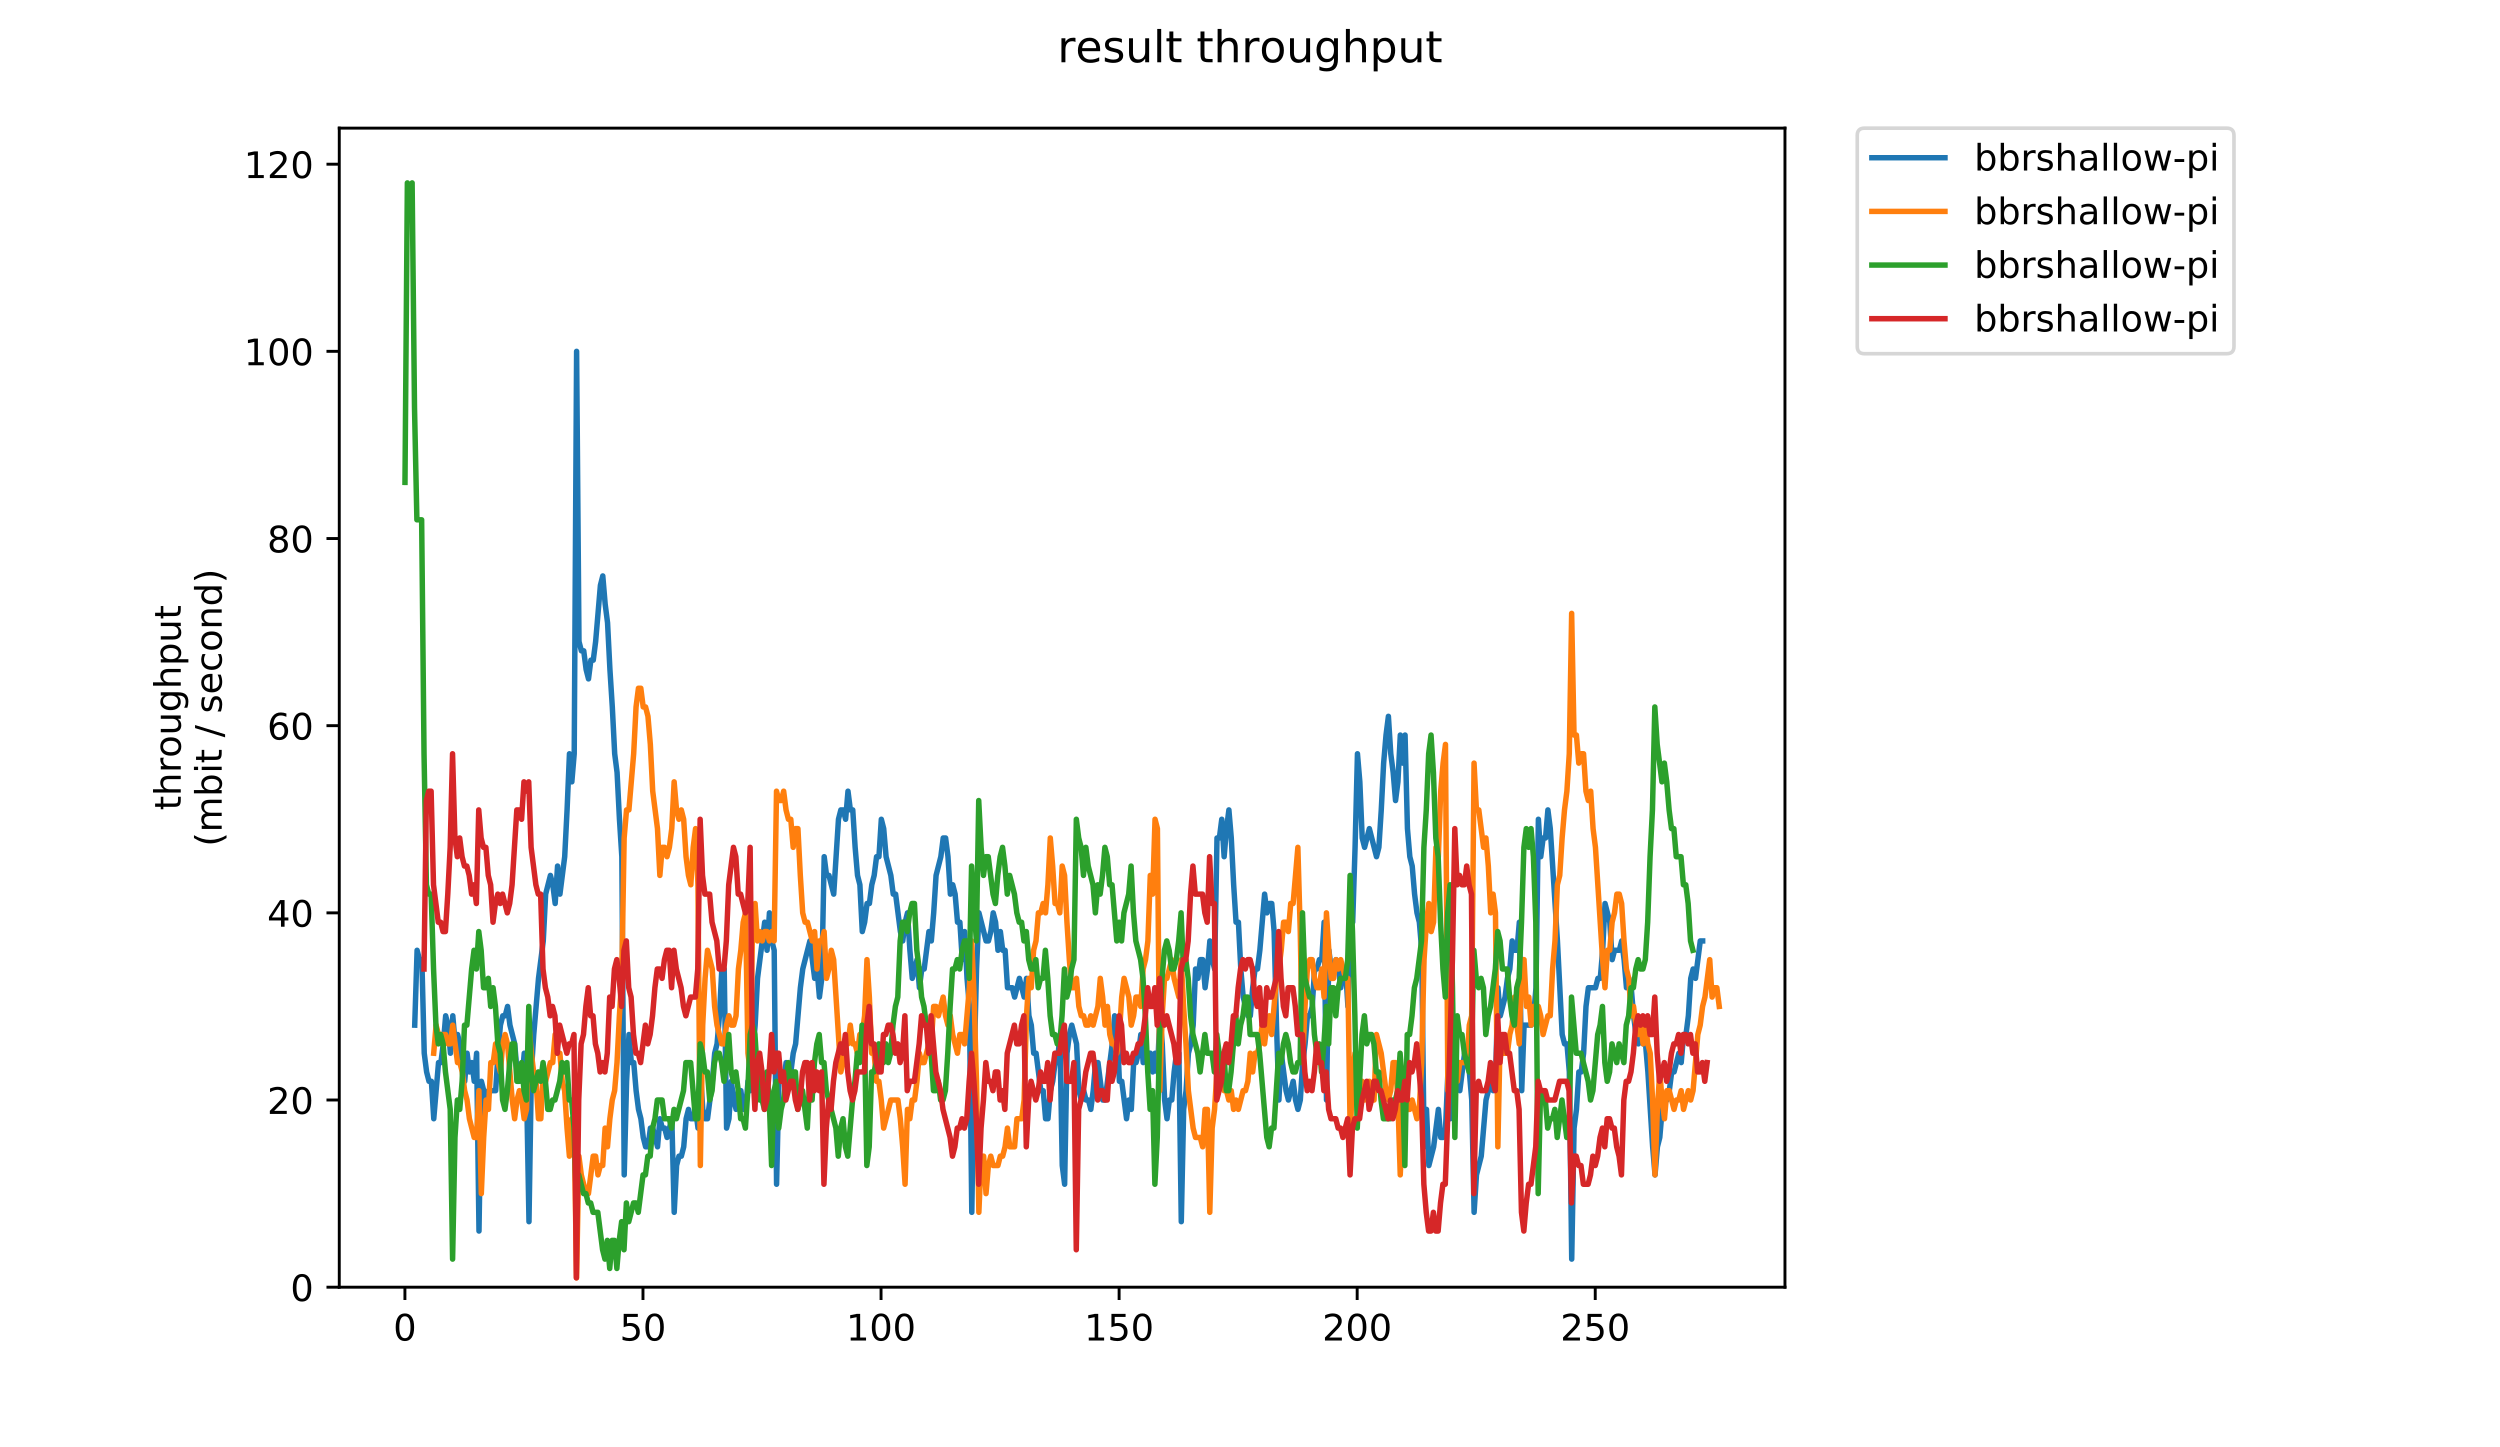 <?xml version="1.0" encoding="utf-8" standalone="no"?>
<!DOCTYPE svg PUBLIC "-//W3C//DTD SVG 1.1//EN"
  "http://www.w3.org/Graphics/SVG/1.1/DTD/svg11.dtd">
<!-- Created with matplotlib (https://matplotlib.org/) -->
<svg height="396pt" version="1.1" viewBox="0 0 684 396" width="684pt" xmlns="http://www.w3.org/2000/svg" xmlns:xlink="http://www.w3.org/1999/xlink">
 <defs>
  <style type="text/css">
*{stroke-linecap:butt;stroke-linejoin:round;}
  </style>
 </defs>
 <g id="figure_1">
  <g id="patch_1">
   <path d="M 0 396 
L 684 396 
L 684 0 
L 0 0 
z
" style="fill:#ffffff;"/>
  </g>
  <g id="axes_1">
   <g id="patch_2">
    <path d="M 92.824 352.174 
L 488.365 352.174 
L 488.365 35.062 
L 92.824 35.062 
z
" style="fill:#ffffff;"/>
   </g>
   <g id="matplotlib.axis_1">
    <g id="xtick_1">
     <g id="line2d_1">
      <defs>
       <path d="M 0 0 
L 0 3.5 
" id="m4d3d33c0bc" style="stroke:#000000;stroke-width:0.8;"/>
      </defs>
      <g>
       <use style="stroke:#000000;stroke-width:0.8;" x="110.785" xlink:href="#m4d3d33c0bc" y="352.174"/>
      </g>
     </g>
     <g id="text_1">
      <!-- 0 -->
      <defs>
       <path d="M 31.781 66.406 
Q 24.172 66.406 20.328 58.906 
Q 16.5 51.422 16.5 36.375 
Q 16.5 21.391 20.328 13.891 
Q 24.172 6.391 31.781 6.391 
Q 39.453 6.391 43.281 13.891 
Q 47.125 21.391 47.125 36.375 
Q 47.125 51.422 43.281 58.906 
Q 39.453 66.406 31.781 66.406 
z
M 31.781 74.219 
Q 44.047 74.219 50.516 64.516 
Q 56.984 54.828 56.984 36.375 
Q 56.984 17.969 50.516 8.266 
Q 44.047 -1.422 31.781 -1.422 
Q 19.531 -1.422 13.062 8.266 
Q 6.594 17.969 6.594 36.375 
Q 6.594 54.828 13.062 64.516 
Q 19.531 74.219 31.781 74.219 
z
" id="DejaVuSans-48"/>
      </defs>
      <g transform="translate(107.604 366.773)scale(0.1 -0.1)">
       <use xlink:href="#DejaVuSans-48"/>
      </g>
     </g>
    </g>
    <g id="xtick_2">
     <g id="line2d_2">
      <g>
       <use style="stroke:#000000;stroke-width:0.8;" x="175.919" xlink:href="#m4d3d33c0bc" y="352.174"/>
      </g>
     </g>
     <g id="text_2">
      <!-- 50 -->
      <defs>
       <path d="M 10.797 72.906 
L 49.516 72.906 
L 49.516 64.594 
L 19.828 64.594 
L 19.828 46.734 
Q 21.969 47.469 24.109 47.828 
Q 26.266 48.188 28.422 48.188 
Q 40.625 48.188 47.75 41.5 
Q 54.891 34.812 54.891 23.391 
Q 54.891 11.625 47.562 5.094 
Q 40.234 -1.422 26.906 -1.422 
Q 22.312 -1.422 17.547 -0.641 
Q 12.797 0.141 7.719 1.703 
L 7.719 11.625 
Q 12.109 9.234 16.797 8.062 
Q 21.484 6.891 26.703 6.891 
Q 35.156 6.891 40.078 11.328 
Q 45.016 15.766 45.016 23.391 
Q 45.016 31 40.078 35.438 
Q 35.156 39.891 26.703 39.891 
Q 22.75 39.891 18.812 39.016 
Q 14.891 38.141 10.797 36.281 
z
" id="DejaVuSans-53"/>
      </defs>
      <g transform="translate(169.557 366.773)scale(0.1 -0.1)">
       <use xlink:href="#DejaVuSans-53"/>
       <use x="63.623" xlink:href="#DejaVuSans-48"/>
      </g>
     </g>
    </g>
    <g id="xtick_3">
     <g id="line2d_3">
      <g>
       <use style="stroke:#000000;stroke-width:0.8;" x="241.054" xlink:href="#m4d3d33c0bc" y="352.174"/>
      </g>
     </g>
     <g id="text_3">
      <!-- 100 -->
      <defs>
       <path d="M 12.406 8.297 
L 28.516 8.297 
L 28.516 63.922 
L 10.984 60.406 
L 10.984 69.391 
L 28.422 72.906 
L 38.281 72.906 
L 38.281 8.297 
L 54.391 8.297 
L 54.391 0 
L 12.406 0 
z
" id="DejaVuSans-49"/>
      </defs>
      <g transform="translate(231.51 366.773)scale(0.1 -0.1)">
       <use xlink:href="#DejaVuSans-49"/>
       <use x="63.623" xlink:href="#DejaVuSans-48"/>
       <use x="127.246" xlink:href="#DejaVuSans-48"/>
      </g>
     </g>
    </g>
    <g id="xtick_4">
     <g id="line2d_4">
      <g>
       <use style="stroke:#000000;stroke-width:0.8;" x="306.188" xlink:href="#m4d3d33c0bc" y="352.174"/>
      </g>
     </g>
     <g id="text_4">
      <!-- 150 -->
      <g transform="translate(296.645 366.773)scale(0.1 -0.1)">
       <use xlink:href="#DejaVuSans-49"/>
       <use x="63.623" xlink:href="#DejaVuSans-53"/>
       <use x="127.246" xlink:href="#DejaVuSans-48"/>
      </g>
     </g>
    </g>
    <g id="xtick_5">
     <g id="line2d_5">
      <g>
       <use style="stroke:#000000;stroke-width:0.8;" x="371.323" xlink:href="#m4d3d33c0bc" y="352.174"/>
      </g>
     </g>
     <g id="text_5">
      <!-- 200 -->
      <defs>
       <path d="M 19.188 8.297 
L 53.609 8.297 
L 53.609 0 
L 7.328 0 
L 7.328 8.297 
Q 12.938 14.109 22.625 23.891 
Q 32.328 33.688 34.812 36.531 
Q 39.547 41.844 41.422 45.531 
Q 43.312 49.219 43.312 52.781 
Q 43.312 58.594 39.234 62.25 
Q 35.156 65.922 28.609 65.922 
Q 23.969 65.922 18.812 64.312 
Q 13.672 62.703 7.812 59.422 
L 7.812 69.391 
Q 13.766 71.781 18.938 73 
Q 24.125 74.219 28.422 74.219 
Q 39.75 74.219 46.484 68.547 
Q 53.219 62.891 53.219 53.422 
Q 53.219 48.922 51.531 44.891 
Q 49.859 40.875 45.406 35.406 
Q 44.188 33.984 37.641 27.219 
Q 31.109 20.453 19.188 8.297 
z
" id="DejaVuSans-50"/>
      </defs>
      <g transform="translate(361.779 366.773)scale(0.1 -0.1)">
       <use xlink:href="#DejaVuSans-50"/>
       <use x="63.623" xlink:href="#DejaVuSans-48"/>
       <use x="127.246" xlink:href="#DejaVuSans-48"/>
      </g>
     </g>
    </g>
    <g id="xtick_6">
     <g id="line2d_6">
      <g>
       <use style="stroke:#000000;stroke-width:0.8;" x="436.458" xlink:href="#m4d3d33c0bc" y="352.174"/>
      </g>
     </g>
     <g id="text_6">
      <!-- 250 -->
      <g transform="translate(426.914 366.773)scale(0.1 -0.1)">
       <use xlink:href="#DejaVuSans-50"/>
       <use x="63.623" xlink:href="#DejaVuSans-53"/>
       <use x="127.246" xlink:href="#DejaVuSans-48"/>
      </g>
     </g>
    </g>
   </g>
   <g id="matplotlib.axis_2">
    <g id="ytick_1">
     <g id="line2d_7">
      <defs>
       <path d="M 0 0 
L -3.5 0 
" id="mf706cfcb8b" style="stroke:#000000;stroke-width:0.8;"/>
      </defs>
      <g>
       <use style="stroke:#000000;stroke-width:0.8;" x="92.824" xlink:href="#mf706cfcb8b" y="352.174"/>
      </g>
     </g>
     <g id="text_7">
      <!-- 0 -->
      <g transform="translate(79.461 355.973)scale(0.1 -0.1)">
       <use xlink:href="#DejaVuSans-48"/>
      </g>
     </g>
    </g>
    <g id="ytick_2">
     <g id="line2d_8">
      <g>
       <use style="stroke:#000000;stroke-width:0.8;" x="92.824" xlink:href="#mf706cfcb8b" y="300.965"/>
      </g>
     </g>
     <g id="text_8">
      <!-- 20 -->
      <g transform="translate(73.099 304.764)scale(0.1 -0.1)">
       <use xlink:href="#DejaVuSans-50"/>
       <use x="63.623" xlink:href="#DejaVuSans-48"/>
      </g>
     </g>
    </g>
    <g id="ytick_3">
     <g id="line2d_9">
      <g>
       <use style="stroke:#000000;stroke-width:0.8;" x="92.824" xlink:href="#mf706cfcb8b" y="249.756"/>
      </g>
     </g>
     <g id="text_9">
      <!-- 40 -->
      <defs>
       <path d="M 37.797 64.312 
L 12.891 25.391 
L 37.797 25.391 
z
M 35.203 72.906 
L 47.609 72.906 
L 47.609 25.391 
L 58.016 25.391 
L 58.016 17.188 
L 47.609 17.188 
L 47.609 0 
L 37.797 0 
L 37.797 17.188 
L 4.891 17.188 
L 4.891 26.703 
z
" id="DejaVuSans-52"/>
      </defs>
      <g transform="translate(73.099 253.555)scale(0.1 -0.1)">
       <use xlink:href="#DejaVuSans-52"/>
       <use x="63.623" xlink:href="#DejaVuSans-48"/>
      </g>
     </g>
    </g>
    <g id="ytick_4">
     <g id="line2d_10">
      <g>
       <use style="stroke:#000000;stroke-width:0.8;" x="92.824" xlink:href="#mf706cfcb8b" y="198.547"/>
      </g>
     </g>
     <g id="text_10">
      <!-- 60 -->
      <defs>
       <path d="M 33.016 40.375 
Q 26.375 40.375 22.484 35.828 
Q 18.609 31.297 18.609 23.391 
Q 18.609 15.531 22.484 10.953 
Q 26.375 6.391 33.016 6.391 
Q 39.656 6.391 43.531 10.953 
Q 47.406 15.531 47.406 23.391 
Q 47.406 31.297 43.531 35.828 
Q 39.656 40.375 33.016 40.375 
z
M 52.594 71.297 
L 52.594 62.312 
Q 48.875 64.062 45.094 64.984 
Q 41.312 65.922 37.594 65.922 
Q 27.828 65.922 22.672 59.328 
Q 17.531 52.734 16.797 39.406 
Q 19.672 43.656 24.016 45.922 
Q 28.375 48.188 33.594 48.188 
Q 44.578 48.188 50.953 41.516 
Q 57.328 34.859 57.328 23.391 
Q 57.328 12.156 50.688 5.359 
Q 44.047 -1.422 33.016 -1.422 
Q 20.359 -1.422 13.672 8.266 
Q 6.984 17.969 6.984 36.375 
Q 6.984 53.656 15.188 63.938 
Q 23.391 74.219 37.203 74.219 
Q 40.922 74.219 44.703 73.484 
Q 48.484 72.75 52.594 71.297 
z
" id="DejaVuSans-54"/>
      </defs>
      <g transform="translate(73.099 202.346)scale(0.1 -0.1)">
       <use xlink:href="#DejaVuSans-54"/>
       <use x="63.623" xlink:href="#DejaVuSans-48"/>
      </g>
     </g>
    </g>
    <g id="ytick_5">
     <g id="line2d_11">
      <g>
       <use style="stroke:#000000;stroke-width:0.8;" x="92.824" xlink:href="#mf706cfcb8b" y="147.338"/>
      </g>
     </g>
     <g id="text_11">
      <!-- 80 -->
      <defs>
       <path d="M 31.781 34.625 
Q 24.75 34.625 20.719 30.859 
Q 16.703 27.094 16.703 20.516 
Q 16.703 13.922 20.719 10.156 
Q 24.75 6.391 31.781 6.391 
Q 38.812 6.391 42.859 10.172 
Q 46.922 13.969 46.922 20.516 
Q 46.922 27.094 42.891 30.859 
Q 38.875 34.625 31.781 34.625 
z
M 21.922 38.812 
Q 15.578 40.375 12.031 44.719 
Q 8.5 49.078 8.5 55.328 
Q 8.5 64.062 14.719 69.141 
Q 20.953 74.219 31.781 74.219 
Q 42.672 74.219 48.875 69.141 
Q 55.078 64.062 55.078 55.328 
Q 55.078 49.078 51.531 44.719 
Q 48 40.375 41.703 38.812 
Q 48.828 37.156 52.797 32.312 
Q 56.781 27.484 56.781 20.516 
Q 56.781 9.906 50.312 4.234 
Q 43.844 -1.422 31.781 -1.422 
Q 19.734 -1.422 13.25 4.234 
Q 6.781 9.906 6.781 20.516 
Q 6.781 27.484 10.781 32.312 
Q 14.797 37.156 21.922 38.812 
z
M 18.312 54.391 
Q 18.312 48.734 21.844 45.562 
Q 25.391 42.391 31.781 42.391 
Q 38.141 42.391 41.719 45.562 
Q 45.312 48.734 45.312 54.391 
Q 45.312 60.062 41.719 63.234 
Q 38.141 66.406 31.781 66.406 
Q 25.391 66.406 21.844 63.234 
Q 18.312 60.062 18.312 54.391 
z
" id="DejaVuSans-56"/>
      </defs>
      <g transform="translate(73.099 151.137)scale(0.1 -0.1)">
       <use xlink:href="#DejaVuSans-56"/>
       <use x="63.623" xlink:href="#DejaVuSans-48"/>
      </g>
     </g>
    </g>
    <g id="ytick_6">
     <g id="line2d_12">
      <g>
       <use style="stroke:#000000;stroke-width:0.8;" x="92.824" xlink:href="#mf706cfcb8b" y="96.129"/>
      </g>
     </g>
     <g id="text_12">
      <!-- 100 -->
      <g transform="translate(66.736 99.928)scale(0.1 -0.1)">
       <use xlink:href="#DejaVuSans-49"/>
       <use x="63.623" xlink:href="#DejaVuSans-48"/>
       <use x="127.246" xlink:href="#DejaVuSans-48"/>
      </g>
     </g>
    </g>
    <g id="ytick_7">
     <g id="line2d_13">
      <g>
       <use style="stroke:#000000;stroke-width:0.8;" x="92.824" xlink:href="#mf706cfcb8b" y="44.92"/>
      </g>
     </g>
     <g id="text_13">
      <!-- 120 -->
      <g transform="translate(66.736 48.719)scale(0.1 -0.1)">
       <use xlink:href="#DejaVuSans-49"/>
       <use x="63.623" xlink:href="#DejaVuSans-50"/>
       <use x="127.246" xlink:href="#DejaVuSans-48"/>
      </g>
     </g>
    </g>
    <g id="text_14">
     <!-- throughput -->
     <defs>
      <path d="M 18.312 70.219 
L 18.312 54.688 
L 36.812 54.688 
L 36.812 47.703 
L 18.312 47.703 
L 18.312 18.016 
Q 18.312 11.328 20.141 9.422 
Q 21.969 7.516 27.594 7.516 
L 36.812 7.516 
L 36.812 0 
L 27.594 0 
Q 17.188 0 13.234 3.875 
Q 9.281 7.766 9.281 18.016 
L 9.281 47.703 
L 2.688 47.703 
L 2.688 54.688 
L 9.281 54.688 
L 9.281 70.219 
z
" id="DejaVuSans-116"/>
      <path d="M 54.891 33.016 
L 54.891 0 
L 45.906 0 
L 45.906 32.719 
Q 45.906 40.484 42.875 44.328 
Q 39.844 48.188 33.797 48.188 
Q 26.516 48.188 22.312 43.547 
Q 18.109 38.922 18.109 30.906 
L 18.109 0 
L 9.078 0 
L 9.078 75.984 
L 18.109 75.984 
L 18.109 46.188 
Q 21.344 51.125 25.703 53.562 
Q 30.078 56 35.797 56 
Q 45.219 56 50.047 50.172 
Q 54.891 44.344 54.891 33.016 
z
" id="DejaVuSans-104"/>
      <path d="M 41.109 46.297 
Q 39.594 47.172 37.812 47.578 
Q 36.031 48 33.891 48 
Q 26.266 48 22.188 43.047 
Q 18.109 38.094 18.109 28.812 
L 18.109 0 
L 9.078 0 
L 9.078 54.688 
L 18.109 54.688 
L 18.109 46.188 
Q 20.953 51.172 25.484 53.578 
Q 30.031 56 36.531 56 
Q 37.453 56 38.578 55.875 
Q 39.703 55.766 41.062 55.516 
z
" id="DejaVuSans-114"/>
      <path d="M 30.609 48.391 
Q 23.391 48.391 19.188 42.75 
Q 14.984 37.109 14.984 27.297 
Q 14.984 17.484 19.156 11.844 
Q 23.344 6.203 30.609 6.203 
Q 37.797 6.203 41.984 11.859 
Q 46.188 17.531 46.188 27.297 
Q 46.188 37.016 41.984 42.703 
Q 37.797 48.391 30.609 48.391 
z
M 30.609 56 
Q 42.328 56 49.016 48.375 
Q 55.719 40.766 55.719 27.297 
Q 55.719 13.875 49.016 6.219 
Q 42.328 -1.422 30.609 -1.422 
Q 18.844 -1.422 12.172 6.219 
Q 5.516 13.875 5.516 27.297 
Q 5.516 40.766 12.172 48.375 
Q 18.844 56 30.609 56 
z
" id="DejaVuSans-111"/>
      <path d="M 8.5 21.578 
L 8.5 54.688 
L 17.484 54.688 
L 17.484 21.922 
Q 17.484 14.156 20.5 10.266 
Q 23.531 6.391 29.594 6.391 
Q 36.859 6.391 41.078 11.031 
Q 45.312 15.672 45.312 23.688 
L 45.312 54.688 
L 54.297 54.688 
L 54.297 0 
L 45.312 0 
L 45.312 8.406 
Q 42.047 3.422 37.719 1 
Q 33.406 -1.422 27.688 -1.422 
Q 18.266 -1.422 13.375 4.438 
Q 8.5 10.297 8.5 21.578 
z
M 31.109 56 
z
" id="DejaVuSans-117"/>
      <path d="M 45.406 27.984 
Q 45.406 37.75 41.375 43.109 
Q 37.359 48.484 30.078 48.484 
Q 22.859 48.484 18.828 43.109 
Q 14.797 37.75 14.797 27.984 
Q 14.797 18.266 18.828 12.891 
Q 22.859 7.516 30.078 7.516 
Q 37.359 7.516 41.375 12.891 
Q 45.406 18.266 45.406 27.984 
z
M 54.391 6.781 
Q 54.391 -7.172 48.188 -13.984 
Q 42 -20.797 29.203 -20.797 
Q 24.469 -20.797 20.266 -20.094 
Q 16.062 -19.391 12.109 -17.922 
L 12.109 -9.188 
Q 16.062 -11.328 19.922 -12.344 
Q 23.781 -13.375 27.781 -13.375 
Q 36.625 -13.375 41.016 -8.766 
Q 45.406 -4.156 45.406 5.172 
L 45.406 9.625 
Q 42.625 4.781 38.281 2.391 
Q 33.938 0 27.875 0 
Q 17.828 0 11.672 7.656 
Q 5.516 15.328 5.516 27.984 
Q 5.516 40.672 11.672 48.328 
Q 17.828 56 27.875 56 
Q 33.938 56 38.281 53.609 
Q 42.625 51.219 45.406 46.391 
L 45.406 54.688 
L 54.391 54.688 
z
" id="DejaVuSans-103"/>
      <path d="M 18.109 8.203 
L 18.109 -20.797 
L 9.078 -20.797 
L 9.078 54.688 
L 18.109 54.688 
L 18.109 46.391 
Q 20.953 51.266 25.266 53.625 
Q 29.594 56 35.594 56 
Q 45.562 56 51.781 48.094 
Q 58.016 40.188 58.016 27.297 
Q 58.016 14.406 51.781 6.484 
Q 45.562 -1.422 35.594 -1.422 
Q 29.594 -1.422 25.266 0.953 
Q 20.953 3.328 18.109 8.203 
z
M 48.688 27.297 
Q 48.688 37.203 44.609 42.844 
Q 40.531 48.484 33.406 48.484 
Q 26.266 48.484 22.188 42.844 
Q 18.109 37.203 18.109 27.297 
Q 18.109 17.391 22.188 11.75 
Q 26.266 6.109 33.406 6.109 
Q 40.531 6.109 44.609 11.75 
Q 48.688 17.391 48.688 27.297 
z
" id="DejaVuSans-112"/>
     </defs>
     <g transform="translate(49.459 221.675)rotate(-90)scale(0.1 -0.1)">
      <use xlink:href="#DejaVuSans-116"/>
      <use x="39.209" xlink:href="#DejaVuSans-104"/>
      <use x="102.588" xlink:href="#DejaVuSans-114"/>
      <use x="143.67" xlink:href="#DejaVuSans-111"/>
      <use x="204.852" xlink:href="#DejaVuSans-117"/>
      <use x="268.23" xlink:href="#DejaVuSans-103"/>
      <use x="331.707" xlink:href="#DejaVuSans-104"/>
      <use x="395.086" xlink:href="#DejaVuSans-112"/>
      <use x="458.562" xlink:href="#DejaVuSans-117"/>
      <use x="521.941" xlink:href="#DejaVuSans-116"/>
     </g>
     <!-- (mbit / second) -->
     <defs>
      <path d="M 31 75.875 
Q 24.469 64.656 21.281 53.656 
Q 18.109 42.672 18.109 31.391 
Q 18.109 20.125 21.312 9.062 
Q 24.516 -2 31 -13.188 
L 23.188 -13.188 
Q 15.875 -1.703 12.234 9.375 
Q 8.594 20.453 8.594 31.391 
Q 8.594 42.281 12.203 53.312 
Q 15.828 64.359 23.188 75.875 
z
" id="DejaVuSans-40"/>
      <path d="M 52 44.188 
Q 55.375 50.25 60.062 53.125 
Q 64.75 56 71.094 56 
Q 79.641 56 84.281 50.016 
Q 88.922 44.047 88.922 33.016 
L 88.922 0 
L 79.891 0 
L 79.891 32.719 
Q 79.891 40.578 77.094 44.375 
Q 74.312 48.188 68.609 48.188 
Q 61.625 48.188 57.562 43.547 
Q 53.516 38.922 53.516 30.906 
L 53.516 0 
L 44.484 0 
L 44.484 32.719 
Q 44.484 40.625 41.703 44.406 
Q 38.922 48.188 33.109 48.188 
Q 26.219 48.188 22.156 43.531 
Q 18.109 38.875 18.109 30.906 
L 18.109 0 
L 9.078 0 
L 9.078 54.688 
L 18.109 54.688 
L 18.109 46.188 
Q 21.188 51.219 25.484 53.609 
Q 29.781 56 35.688 56 
Q 41.656 56 45.828 52.969 
Q 50 49.953 52 44.188 
z
" id="DejaVuSans-109"/>
      <path d="M 48.688 27.297 
Q 48.688 37.203 44.609 42.844 
Q 40.531 48.484 33.406 48.484 
Q 26.266 48.484 22.188 42.844 
Q 18.109 37.203 18.109 27.297 
Q 18.109 17.391 22.188 11.75 
Q 26.266 6.109 33.406 6.109 
Q 40.531 6.109 44.609 11.75 
Q 48.688 17.391 48.688 27.297 
z
M 18.109 46.391 
Q 20.953 51.266 25.266 53.625 
Q 29.594 56 35.594 56 
Q 45.562 56 51.781 48.094 
Q 58.016 40.188 58.016 27.297 
Q 58.016 14.406 51.781 6.484 
Q 45.562 -1.422 35.594 -1.422 
Q 29.594 -1.422 25.266 0.953 
Q 20.953 3.328 18.109 8.203 
L 18.109 0 
L 9.078 0 
L 9.078 75.984 
L 18.109 75.984 
z
" id="DejaVuSans-98"/>
      <path d="M 9.422 54.688 
L 18.406 54.688 
L 18.406 0 
L 9.422 0 
z
M 9.422 75.984 
L 18.406 75.984 
L 18.406 64.594 
L 9.422 64.594 
z
" id="DejaVuSans-105"/>
      <path id="DejaVuSans-32"/>
      <path d="M 25.391 72.906 
L 33.688 72.906 
L 8.297 -9.281 
L 0 -9.281 
z
" id="DejaVuSans-47"/>
      <path d="M 44.281 53.078 
L 44.281 44.578 
Q 40.484 46.531 36.375 47.5 
Q 32.281 48.484 27.875 48.484 
Q 21.188 48.484 17.844 46.438 
Q 14.5 44.391 14.5 40.281 
Q 14.5 37.156 16.891 35.375 
Q 19.281 33.594 26.516 31.984 
L 29.594 31.297 
Q 39.156 29.25 43.188 25.516 
Q 47.219 21.781 47.219 15.094 
Q 47.219 7.469 41.188 3.016 
Q 35.156 -1.422 24.609 -1.422 
Q 20.219 -1.422 15.453 -0.562 
Q 10.688 0.297 5.422 2 
L 5.422 11.281 
Q 10.406 8.688 15.234 7.391 
Q 20.062 6.109 24.812 6.109 
Q 31.156 6.109 34.562 8.281 
Q 37.984 10.453 37.984 14.406 
Q 37.984 18.062 35.516 20.016 
Q 33.062 21.969 24.703 23.781 
L 21.578 24.516 
Q 13.234 26.266 9.516 29.906 
Q 5.812 33.547 5.812 39.891 
Q 5.812 47.609 11.281 51.797 
Q 16.75 56 26.812 56 
Q 31.781 56 36.172 55.266 
Q 40.578 54.547 44.281 53.078 
z
" id="DejaVuSans-115"/>
      <path d="M 56.203 29.594 
L 56.203 25.203 
L 14.891 25.203 
Q 15.484 15.922 20.484 11.062 
Q 25.484 6.203 34.422 6.203 
Q 39.594 6.203 44.453 7.469 
Q 49.312 8.734 54.109 11.281 
L 54.109 2.781 
Q 49.266 0.734 44.188 -0.344 
Q 39.109 -1.422 33.891 -1.422 
Q 20.797 -1.422 13.156 6.188 
Q 5.516 13.812 5.516 26.812 
Q 5.516 40.234 12.766 48.109 
Q 20.016 56 32.328 56 
Q 43.359 56 49.781 48.891 
Q 56.203 41.797 56.203 29.594 
z
M 47.219 32.234 
Q 47.125 39.594 43.094 43.984 
Q 39.062 48.391 32.422 48.391 
Q 24.906 48.391 20.391 44.141 
Q 15.875 39.891 15.188 32.172 
z
" id="DejaVuSans-101"/>
      <path d="M 48.781 52.594 
L 48.781 44.188 
Q 44.969 46.297 41.141 47.344 
Q 37.312 48.391 33.406 48.391 
Q 24.656 48.391 19.812 42.844 
Q 14.984 37.312 14.984 27.297 
Q 14.984 17.281 19.812 11.734 
Q 24.656 6.203 33.406 6.203 
Q 37.312 6.203 41.141 7.25 
Q 44.969 8.297 48.781 10.406 
L 48.781 2.094 
Q 45.016 0.344 40.984 -0.531 
Q 36.969 -1.422 32.422 -1.422 
Q 20.062 -1.422 12.781 6.344 
Q 5.516 14.109 5.516 27.297 
Q 5.516 40.672 12.859 48.328 
Q 20.219 56 33.016 56 
Q 37.156 56 41.109 55.141 
Q 45.062 54.297 48.781 52.594 
z
" id="DejaVuSans-99"/>
      <path d="M 54.891 33.016 
L 54.891 0 
L 45.906 0 
L 45.906 32.719 
Q 45.906 40.484 42.875 44.328 
Q 39.844 48.188 33.797 48.188 
Q 26.516 48.188 22.312 43.547 
Q 18.109 38.922 18.109 30.906 
L 18.109 0 
L 9.078 0 
L 9.078 54.688 
L 18.109 54.688 
L 18.109 46.188 
Q 21.344 51.125 25.703 53.562 
Q 30.078 56 35.797 56 
Q 45.219 56 50.047 50.172 
Q 54.891 44.344 54.891 33.016 
z
" id="DejaVuSans-110"/>
      <path d="M 45.406 46.391 
L 45.406 75.984 
L 54.391 75.984 
L 54.391 0 
L 45.406 0 
L 45.406 8.203 
Q 42.578 3.328 38.25 0.953 
Q 33.938 -1.422 27.875 -1.422 
Q 17.969 -1.422 11.734 6.484 
Q 5.516 14.406 5.516 27.297 
Q 5.516 40.188 11.734 48.094 
Q 17.969 56 27.875 56 
Q 33.938 56 38.25 53.625 
Q 42.578 51.266 45.406 46.391 
z
M 14.797 27.297 
Q 14.797 17.391 18.875 11.75 
Q 22.953 6.109 30.078 6.109 
Q 37.203 6.109 41.297 11.75 
Q 45.406 17.391 45.406 27.297 
Q 45.406 37.203 41.297 42.844 
Q 37.203 48.484 30.078 48.484 
Q 22.953 48.484 18.875 42.844 
Q 14.797 37.203 14.797 27.297 
z
" id="DejaVuSans-100"/>
      <path d="M 8.016 75.875 
L 15.828 75.875 
Q 23.141 64.359 26.781 53.312 
Q 30.422 42.281 30.422 31.391 
Q 30.422 20.453 26.781 9.375 
Q 23.141 -1.703 15.828 -13.188 
L 8.016 -13.188 
Q 14.5 -2 17.703 9.062 
Q 20.906 20.125 20.906 31.391 
Q 20.906 42.672 17.703 53.656 
Q 14.5 64.656 8.016 75.875 
z
" id="DejaVuSans-41"/>
     </defs>
     <g transform="translate(60.657 231.609)rotate(-90)scale(0.1 -0.1)">
      <use xlink:href="#DejaVuSans-40"/>
      <use x="39.014" xlink:href="#DejaVuSans-109"/>
      <use x="136.426" xlink:href="#DejaVuSans-98"/>
      <use x="199.902" xlink:href="#DejaVuSans-105"/>
      <use x="227.686" xlink:href="#DejaVuSans-116"/>
      <use x="266.895" xlink:href="#DejaVuSans-32"/>
      <use x="298.682" xlink:href="#DejaVuSans-47"/>
      <use x="332.373" xlink:href="#DejaVuSans-32"/>
      <use x="364.16" xlink:href="#DejaVuSans-115"/>
      <use x="416.26" xlink:href="#DejaVuSans-101"/>
      <use x="477.783" xlink:href="#DejaVuSans-99"/>
      <use x="532.764" xlink:href="#DejaVuSans-111"/>
      <use x="593.945" xlink:href="#DejaVuSans-110"/>
      <use x="657.324" xlink:href="#DejaVuSans-100"/>
      <use x="720.801" xlink:href="#DejaVuSans-41"/>
     </g>
    </g>
   </g>
   <g id="line2d_14">
    <path clip-path="url(#p17bbe02b95)" d="M 113.466 280.482 
L 114.117 259.998 
L 114.768 262.558 
L 115.42 262.558 
L 116.071 288.163 
L 116.722 293.284 
L 117.374 295.844 
L 118.025 295.844 
L 118.677 306.086 
L 119.979 290.723 
L 120.631 290.723 
L 121.282 285.602 
L 121.933 277.921 
L 122.585 280.482 
L 123.236 288.163 
L 123.887 277.921 
L 124.539 285.602 
L 125.19 283.042 
L 125.841 285.602 
L 127.144 295.844 
L 127.795 288.163 
L 128.447 293.284 
L 129.098 290.723 
L 129.749 295.844 
L 130.401 288.163 
L 131.052 336.811 
L 131.703 295.844 
L 132.355 298.405 
L 133.006 303.526 
L 133.657 298.405 
L 135.612 298.405 
L 136.263 288.163 
L 136.914 280.482 
L 137.566 277.921 
L 138.217 277.921 
L 138.868 275.361 
L 139.52 280.482 
L 140.822 285.602 
L 141.474 293.284 
L 142.125 293.284 
L 142.776 295.844 
L 143.428 288.163 
L 144.079 298.405 
L 144.73 334.251 
L 145.382 293.284 
L 146.033 283.042 
L 147.336 267.679 
L 148.638 257.438 
L 149.29 244.635 
L 150.592 239.514 
L 151.244 242.075 
L 151.895 247.196 
L 152.546 236.954 
L 153.198 244.635 
L 154.501 234.393 
L 155.152 221.591 
L 155.803 206.229 
L 156.455 213.91 
L 157.106 206.229 
L 157.757 96.129 
L 158.409 175.503 
L 159.06 178.064 
L 159.711 178.064 
L 160.363 183.185 
L 161.014 185.745 
L 161.665 180.624 
L 162.317 180.624 
L 162.968 175.503 
L 164.271 160.14 
L 164.922 157.58 
L 165.573 165.261 
L 166.225 170.382 
L 166.876 183.185 
L 167.527 193.426 
L 168.179 206.229 
L 168.83 211.349 
L 169.481 224.152 
L 170.133 234.393 
L 170.784 321.449 
L 171.436 295.844 
L 172.087 283.042 
L 172.738 290.723 
L 173.39 290.723 
L 174.041 298.405 
L 174.692 303.526 
L 175.344 306.086 
L 175.995 311.207 
L 176.646 313.767 
L 177.298 313.767 
L 177.949 308.647 
L 178.6 308.647 
L 179.903 313.767 
L 180.554 306.086 
L 181.206 308.647 
L 181.857 308.647 
L 182.508 311.207 
L 183.811 306.086 
L 184.462 331.691 
L 185.114 318.888 
L 185.765 316.328 
L 186.416 316.328 
L 187.068 313.767 
L 187.719 306.086 
L 188.37 303.526 
L 189.022 306.086 
L 189.673 306.086 
L 190.325 303.526 
L 190.976 308.647 
L 191.627 293.284 
L 192.279 303.526 
L 192.93 306.086 
L 193.581 306.086 
L 194.884 295.844 
L 195.535 288.163 
L 196.187 285.602 
L 196.838 277.921 
L 197.489 265.119 
L 198.141 265.119 
L 198.792 308.647 
L 199.443 306.086 
L 200.095 295.844 
L 200.746 300.965 
L 201.397 303.526 
L 202.049 298.405 
L 202.7 298.405 
L 203.351 303.526 
L 204.003 303.526 
L 204.654 295.844 
L 205.305 298.405 
L 205.957 288.163 
L 206.608 280.482 
L 207.26 267.679 
L 209.214 252.317 
L 209.865 259.998 
L 210.516 249.756 
L 211.168 257.438 
L 211.819 259.998 
L 212.47 324.009 
L 213.122 295.844 
L 213.773 293.284 
L 214.424 295.844 
L 215.076 290.723 
L 215.727 295.844 
L 216.378 293.284 
L 217.03 288.163 
L 217.681 285.602 
L 218.984 270.24 
L 219.635 265.119 
L 221.589 257.438 
L 222.892 267.679 
L 223.543 265.119 
L 224.194 272.8 
L 224.846 267.679 
L 225.497 234.393 
L 226.149 239.514 
L 226.8 239.514 
L 228.103 244.635 
L 229.405 224.152 
L 230.057 221.591 
L 230.708 221.591 
L 231.359 224.152 
L 232.011 216.47 
L 232.662 221.591 
L 233.313 221.591 
L 233.965 231.833 
L 234.616 239.514 
L 235.267 242.075 
L 235.919 254.877 
L 236.57 252.317 
L 237.221 247.196 
L 237.873 247.196 
L 238.524 242.075 
L 239.175 239.514 
L 239.827 234.393 
L 240.478 234.393 
L 241.129 224.152 
L 241.781 226.712 
L 242.432 234.393 
L 243.735 239.514 
L 244.386 244.635 
L 245.038 244.635 
L 246.34 254.877 
L 246.992 257.438 
L 247.643 252.317 
L 248.294 249.756 
L 248.946 259.998 
L 249.597 267.679 
L 250.9 262.558 
L 251.551 270.24 
L 252.202 265.119 
L 252.854 265.119 
L 254.156 254.877 
L 254.808 257.438 
L 255.459 249.756 
L 256.11 239.514 
L 257.413 234.393 
L 258.064 229.273 
L 258.716 229.273 
L 259.367 234.393 
L 260.018 244.635 
L 260.67 242.075 
L 261.321 244.635 
L 261.973 252.317 
L 262.624 252.317 
L 263.275 262.558 
L 263.927 254.877 
L 264.578 267.679 
L 265.229 275.361 
L 265.881 331.691 
L 266.532 290.723 
L 267.183 265.119 
L 267.835 249.756 
L 269.789 257.438 
L 270.44 257.438 
L 271.091 254.877 
L 271.743 249.756 
L 272.394 252.317 
L 273.045 259.998 
L 273.697 254.877 
L 274.348 259.998 
L 274.999 259.998 
L 275.651 270.24 
L 276.953 270.24 
L 277.605 272.8 
L 278.908 267.679 
L 280.21 272.8 
L 280.862 267.679 
L 281.513 277.921 
L 282.164 280.482 
L 282.816 288.163 
L 283.467 288.163 
L 284.77 298.405 
L 285.421 298.405 
L 286.072 306.086 
L 286.724 306.086 
L 287.375 298.405 
L 288.026 295.844 
L 288.678 290.723 
L 289.329 290.723 
L 289.98 283.042 
L 290.632 318.888 
L 291.283 324.009 
L 291.934 288.163 
L 292.586 283.042 
L 293.237 280.482 
L 294.54 285.602 
L 295.191 298.405 
L 295.842 300.965 
L 296.494 298.405 
L 297.145 300.965 
L 297.797 300.965 
L 298.448 303.526 
L 299.099 298.405 
L 299.751 290.723 
L 300.402 290.723 
L 301.705 300.965 
L 302.356 300.965 
L 304.31 285.602 
L 304.961 277.921 
L 305.613 280.482 
L 306.264 295.844 
L 306.915 295.844 
L 308.218 306.086 
L 308.869 300.965 
L 309.521 303.526 
L 310.172 290.723 
L 310.823 290.723 
L 311.475 288.163 
L 312.126 283.042 
L 312.777 290.723 
L 313.429 288.163 
L 314.732 288.163 
L 315.383 293.284 
L 316.034 288.163 
L 316.686 293.284 
L 317.337 277.921 
L 317.988 285.602 
L 318.64 300.965 
L 319.291 306.086 
L 319.942 300.965 
L 320.594 300.965 
L 321.245 293.284 
L 321.896 288.163 
L 322.548 288.163 
L 323.199 334.251 
L 323.85 303.526 
L 324.502 298.405 
L 325.153 288.163 
L 325.804 285.602 
L 326.456 280.482 
L 327.107 265.119 
L 327.758 267.679 
L 328.41 262.558 
L 329.061 262.558 
L 329.712 270.24 
L 330.364 265.119 
L 331.015 257.438 
L 331.667 262.558 
L 332.318 265.119 
L 332.969 229.273 
L 333.621 229.273 
L 334.272 224.152 
L 334.923 234.393 
L 335.575 226.712 
L 336.226 221.591 
L 336.877 229.273 
L 337.529 242.075 
L 338.18 252.317 
L 338.831 252.317 
L 339.483 265.119 
L 340.134 272.8 
L 341.437 277.921 
L 342.088 277.921 
L 342.739 270.24 
L 343.391 265.119 
L 344.042 265.119 
L 344.693 259.998 
L 345.996 244.635 
L 346.647 249.756 
L 347.299 247.196 
L 347.95 247.196 
L 348.601 254.877 
L 349.253 280.482 
L 349.904 300.965 
L 350.556 288.163 
L 351.858 298.405 
L 352.51 300.965 
L 353.812 295.844 
L 354.464 300.965 
L 355.115 303.526 
L 355.766 300.965 
L 356.418 290.723 
L 357.069 285.602 
L 357.72 277.921 
L 358.372 277.921 
L 359.023 275.361 
L 359.674 265.119 
L 360.326 265.119 
L 360.977 262.558 
L 361.628 262.558 
L 362.28 252.317 
L 362.931 300.965 
L 363.582 259.998 
L 364.234 265.119 
L 364.885 265.119 
L 365.536 262.558 
L 366.188 265.119 
L 366.839 270.24 
L 367.491 265.119 
L 368.142 265.119 
L 368.793 275.361 
L 369.445 244.635 
L 370.096 252.317 
L 370.747 231.833 
L 371.399 206.229 
L 372.05 213.91 
L 372.701 229.273 
L 373.353 231.833 
L 374.655 226.712 
L 376.609 234.393 
L 377.261 231.833 
L 377.912 221.591 
L 378.563 208.789 
L 379.215 201.108 
L 379.866 195.987 
L 380.517 206.229 
L 381.169 211.349 
L 381.82 219.031 
L 382.471 213.91 
L 383.123 201.108 
L 383.774 208.789 
L 384.425 201.108 
L 385.077 226.712 
L 385.728 234.393 
L 386.38 236.954 
L 387.031 244.635 
L 387.682 249.756 
L 388.334 252.317 
L 388.985 259.998 
L 389.636 313.767 
L 390.288 303.526 
L 390.939 318.888 
L 392.242 313.767 
L 393.544 303.526 
L 394.196 311.207 
L 394.847 311.207 
L 395.498 308.647 
L 396.15 293.284 
L 396.801 306.086 
L 398.104 285.602 
L 398.755 295.844 
L 399.406 298.405 
L 400.709 288.163 
L 402.012 293.284 
L 402.663 300.965 
L 403.315 331.691 
L 403.966 321.449 
L 405.269 316.328 
L 406.571 300.965 
L 407.874 295.844 
L 408.525 298.405 
L 409.177 295.844 
L 409.828 270.24 
L 410.479 277.921 
L 411.782 272.8 
L 412.433 267.679 
L 413.085 265.119 
L 413.736 257.438 
L 414.387 259.998 
L 415.039 259.998 
L 415.69 252.317 
L 416.341 298.405 
L 416.993 280.482 
L 418.947 280.482 
L 419.598 277.921 
L 420.249 270.24 
L 420.901 224.152 
L 421.552 234.393 
L 422.204 229.273 
L 422.855 229.273 
L 423.506 221.591 
L 424.158 226.712 
L 426.112 257.438 
L 427.414 283.042 
L 428.066 285.602 
L 428.717 285.602 
L 429.368 293.284 
L 430.02 344.493 
L 430.671 308.647 
L 431.322 303.526 
L 431.974 293.284 
L 432.625 293.284 
L 433.276 288.163 
L 433.928 275.361 
L 434.579 270.24 
L 436.533 270.24 
L 437.184 267.679 
L 437.836 267.679 
L 438.487 259.998 
L 439.139 247.196 
L 440.441 252.317 
L 441.093 262.558 
L 441.744 259.998 
L 443.047 259.998 
L 443.698 257.438 
L 444.349 262.558 
L 445.001 270.24 
L 445.652 267.679 
L 446.303 270.24 
L 446.955 277.921 
L 447.606 283.042 
L 448.257 285.602 
L 448.909 283.042 
L 449.56 285.602 
L 450.211 285.602 
L 450.863 293.284 
L 452.165 313.767 
L 452.817 321.449 
L 453.468 313.767 
L 454.119 311.207 
L 454.771 303.526 
L 455.422 300.965 
L 456.073 300.965 
L 456.725 298.405 
L 457.376 293.284 
L 458.028 293.284 
L 459.33 288.163 
L 459.982 290.723 
L 460.633 283.042 
L 461.284 283.042 
L 461.936 277.921 
L 462.587 267.679 
L 463.238 265.119 
L 463.89 267.679 
L 465.192 257.438 
L 465.844 257.438 
L 465.844 257.438 
" style="fill:none;stroke:#1f77b4;stroke-linecap:square;stroke-width:1.5;"/>
   </g>
   <g id="line2d_15">
    <path clip-path="url(#p17bbe02b95)" d="M 118.66 288.163 
L 119.311 280.482 
L 119.962 283.042 
L 121.916 283.042 
L 122.568 285.602 
L 123.219 285.602 
L 123.87 280.482 
L 125.173 290.723 
L 125.824 290.723 
L 126.476 293.284 
L 127.127 298.405 
L 127.778 300.965 
L 128.43 306.086 
L 129.732 311.207 
L 130.384 311.207 
L 131.035 298.405 
L 131.686 326.57 
L 132.338 311.207 
L 132.989 300.965 
L 133.641 303.526 
L 134.292 290.723 
L 134.943 290.723 
L 135.595 285.602 
L 136.246 290.723 
L 136.897 293.284 
L 137.549 285.602 
L 138.2 283.042 
L 138.851 285.602 
L 140.154 300.965 
L 140.805 306.086 
L 141.457 300.965 
L 142.108 298.405 
L 142.759 300.965 
L 143.411 306.086 
L 144.062 303.526 
L 144.713 280.482 
L 145.365 288.163 
L 146.016 293.284 
L 146.667 295.844 
L 147.319 306.086 
L 147.97 306.086 
L 148.621 293.284 
L 149.273 295.844 
L 150.576 290.723 
L 151.227 290.723 
L 151.878 283.042 
L 152.53 288.163 
L 153.181 288.163 
L 153.832 295.844 
L 154.484 298.405 
L 155.135 308.647 
L 155.786 316.328 
L 156.438 306.086 
L 157.089 306.086 
L 157.74 349.614 
L 158.392 316.328 
L 159.043 321.449 
L 160.346 326.57 
L 160.997 326.57 
L 162.3 316.328 
L 162.951 316.328 
L 163.602 321.449 
L 164.254 318.888 
L 164.905 318.888 
L 165.556 308.647 
L 166.208 313.767 
L 166.859 306.086 
L 167.511 300.965 
L 168.162 298.405 
L 168.813 290.723 
L 169.465 277.921 
L 170.116 267.679 
L 170.767 229.273 
L 171.419 221.591 
L 172.07 221.591 
L 173.373 206.229 
L 174.024 193.426 
L 174.675 188.305 
L 175.327 188.305 
L 175.978 193.426 
L 176.629 193.426 
L 177.281 195.987 
L 177.932 203.668 
L 178.583 216.47 
L 179.886 226.712 
L 180.537 239.514 
L 181.189 231.833 
L 181.84 231.833 
L 182.491 234.393 
L 183.143 231.833 
L 183.794 226.712 
L 184.445 213.91 
L 185.097 221.591 
L 185.748 224.152 
L 186.4 221.591 
L 187.051 224.152 
L 187.702 234.393 
L 188.354 239.514 
L 189.005 242.075 
L 189.656 231.833 
L 190.308 226.712 
L 190.959 242.075 
L 191.61 318.888 
L 192.262 280.482 
L 192.913 267.679 
L 193.564 259.998 
L 194.867 265.119 
L 195.518 275.361 
L 196.17 280.482 
L 197.472 285.602 
L 198.124 285.602 
L 198.775 280.482 
L 199.426 277.921 
L 200.078 280.482 
L 200.729 280.482 
L 201.38 277.921 
L 202.032 265.119 
L 202.683 259.998 
L 203.335 252.317 
L 203.986 249.756 
L 204.637 288.163 
L 205.289 293.284 
L 205.94 249.756 
L 206.591 247.196 
L 207.243 257.438 
L 207.894 254.877 
L 208.545 257.438 
L 209.197 254.877 
L 209.848 254.877 
L 210.499 257.438 
L 211.151 254.877 
L 211.802 257.438 
L 212.453 216.47 
L 213.105 219.031 
L 213.756 219.031 
L 214.407 216.47 
L 215.059 221.591 
L 215.71 224.152 
L 216.361 224.152 
L 217.013 231.833 
L 217.664 226.712 
L 218.315 226.712 
L 218.967 239.514 
L 219.618 249.756 
L 220.269 252.317 
L 220.921 252.317 
L 222.224 257.438 
L 222.875 254.877 
L 223.526 265.119 
L 224.178 257.438 
L 224.829 257.438 
L 225.48 254.877 
L 226.132 267.679 
L 226.783 265.119 
L 227.434 259.998 
L 228.086 262.558 
L 230.04 293.284 
L 230.691 290.723 
L 231.342 285.602 
L 231.994 285.602 
L 232.645 280.482 
L 233.296 285.602 
L 233.948 285.602 
L 234.599 288.163 
L 235.25 283.042 
L 235.902 283.042 
L 236.553 277.921 
L 237.204 262.558 
L 237.856 272.8 
L 238.507 288.163 
L 239.159 288.163 
L 239.81 295.844 
L 240.461 295.844 
L 241.113 300.965 
L 241.764 308.647 
L 243.718 300.965 
L 245.672 300.965 
L 246.323 306.086 
L 246.975 313.767 
L 247.626 324.009 
L 248.277 303.526 
L 248.929 306.086 
L 249.58 300.965 
L 250.231 300.965 
L 250.883 295.844 
L 251.534 288.163 
L 252.185 290.723 
L 252.837 290.723 
L 254.139 285.602 
L 254.791 285.602 
L 255.442 275.361 
L 256.093 275.361 
L 256.745 277.921 
L 258.048 272.8 
L 258.699 277.921 
L 259.35 280.482 
L 260.002 277.921 
L 260.653 283.042 
L 261.956 288.163 
L 262.607 283.042 
L 263.258 283.042 
L 263.91 285.602 
L 265.212 270.24 
L 265.864 257.438 
L 266.515 272.8 
L 267.166 295.844 
L 267.818 331.691 
L 268.469 316.328 
L 269.12 316.328 
L 269.772 326.57 
L 270.423 318.888 
L 271.074 316.328 
L 271.726 318.888 
L 273.028 318.888 
L 273.68 316.328 
L 274.331 316.328 
L 274.983 313.767 
L 275.634 308.647 
L 276.285 313.767 
L 277.588 313.767 
L 278.239 306.086 
L 279.542 306.086 
L 280.193 300.965 
L 280.845 277.921 
L 281.496 267.679 
L 282.147 270.24 
L 282.799 259.998 
L 283.45 257.438 
L 284.101 249.756 
L 284.753 249.756 
L 285.404 247.196 
L 286.055 249.756 
L 286.707 242.075 
L 287.358 229.273 
L 288.009 236.954 
L 288.661 247.196 
L 289.312 247.196 
L 289.963 249.756 
L 290.615 236.954 
L 291.266 239.514 
L 291.917 252.317 
L 292.569 262.558 
L 293.22 270.24 
L 293.872 270.24 
L 294.523 267.679 
L 295.174 275.361 
L 295.826 277.921 
L 296.477 277.921 
L 297.128 280.482 
L 297.78 280.482 
L 298.431 277.921 
L 299.082 280.482 
L 300.385 275.361 
L 301.036 267.679 
L 301.688 272.8 
L 302.339 280.482 
L 302.99 275.361 
L 303.642 283.042 
L 304.293 285.602 
L 304.944 285.602 
L 305.596 288.163 
L 306.247 283.042 
L 306.898 272.8 
L 307.55 267.679 
L 308.852 272.8 
L 309.504 280.482 
L 310.155 277.921 
L 310.807 272.8 
L 311.458 272.8 
L 312.109 275.361 
L 312.761 265.119 
L 313.412 262.558 
L 314.063 257.438 
L 314.715 239.514 
L 315.366 244.635 
L 316.017 224.152 
L 316.669 226.712 
L 317.32 298.405 
L 317.971 277.921 
L 318.623 267.679 
L 319.274 267.679 
L 320.577 262.558 
L 321.228 267.679 
L 322.531 272.8 
L 323.182 262.558 
L 323.833 275.361 
L 324.485 285.602 
L 325.136 298.405 
L 326.439 308.647 
L 327.09 311.207 
L 328.393 311.207 
L 329.044 313.767 
L 329.696 303.526 
L 330.347 303.526 
L 330.998 331.691 
L 331.65 308.647 
L 332.301 303.526 
L 332.952 293.284 
L 333.604 295.844 
L 334.255 295.844 
L 334.906 298.405 
L 335.558 298.405 
L 336.209 300.965 
L 336.86 298.405 
L 337.512 303.526 
L 338.163 300.965 
L 338.814 303.526 
L 340.117 298.405 
L 340.768 298.405 
L 341.42 295.844 
L 342.071 288.163 
L 342.722 293.284 
L 343.374 288.163 
L 344.025 288.163 
L 344.676 285.602 
L 345.328 280.482 
L 345.979 285.602 
L 346.631 280.482 
L 347.282 277.921 
L 347.933 283.042 
L 349.236 267.679 
L 349.887 265.119 
L 350.539 259.998 
L 351.19 252.317 
L 351.841 252.317 
L 352.493 254.877 
L 353.144 247.196 
L 353.795 247.196 
L 355.098 231.833 
L 355.749 254.877 
L 356.401 290.723 
L 357.052 275.361 
L 357.703 265.119 
L 358.355 262.558 
L 359.006 262.558 
L 359.657 267.679 
L 360.309 270.24 
L 360.96 270.24 
L 361.611 265.119 
L 362.263 272.8 
L 362.914 249.756 
L 363.565 259.998 
L 364.217 267.679 
L 364.868 267.679 
L 365.52 262.558 
L 366.171 265.119 
L 366.822 262.558 
L 368.125 267.679 
L 368.776 267.679 
L 369.428 311.207 
L 370.079 293.284 
L 370.73 288.163 
L 372.033 298.405 
L 372.684 295.844 
L 373.336 300.965 
L 374.638 295.844 
L 375.29 300.965 
L 375.941 300.965 
L 376.592 283.042 
L 377.895 288.163 
L 379.198 298.405 
L 379.849 300.965 
L 380.5 298.405 
L 381.152 290.723 
L 381.803 290.723 
L 382.455 300.965 
L 383.106 321.449 
L 384.409 293.284 
L 385.06 303.526 
L 385.711 303.526 
L 386.363 300.965 
L 387.665 306.086 
L 388.317 303.526 
L 388.968 290.723 
L 389.619 262.558 
L 390.271 252.317 
L 390.922 247.196 
L 391.573 254.877 
L 392.225 252.317 
L 392.876 231.833 
L 393.527 234.393 
L 394.179 216.47 
L 394.83 208.789 
L 395.481 203.668 
L 396.133 298.405 
L 396.784 277.921 
L 397.435 283.042 
L 398.087 290.723 
L 398.738 295.844 
L 399.389 290.723 
L 401.344 290.723 
L 401.995 280.482 
L 402.646 277.921 
L 403.298 208.789 
L 403.949 221.591 
L 404.6 221.591 
L 405.903 231.833 
L 406.554 229.273 
L 407.206 236.954 
L 407.857 249.756 
L 408.508 244.635 
L 409.16 249.756 
L 409.811 313.767 
L 410.462 283.042 
L 411.114 288.163 
L 412.416 288.163 
L 413.068 283.042 
L 413.719 280.482 
L 414.37 272.8 
L 415.022 280.482 
L 415.673 285.602 
L 416.324 262.558 
L 416.976 262.558 
L 417.627 275.361 
L 418.279 272.8 
L 418.93 280.482 
L 419.581 275.361 
L 420.884 275.361 
L 421.535 277.921 
L 422.187 283.042 
L 423.489 277.921 
L 424.141 277.921 
L 424.792 265.119 
L 425.443 257.438 
L 426.095 242.075 
L 426.746 239.514 
L 427.397 229.273 
L 428.049 221.591 
L 428.7 216.47 
L 429.351 206.229 
L 430.003 167.822 
L 430.654 201.108 
L 431.305 201.108 
L 431.957 208.789 
L 432.608 206.229 
L 433.259 206.229 
L 433.911 216.47 
L 434.562 219.031 
L 435.214 216.47 
L 435.865 226.712 
L 436.516 231.833 
L 438.47 262.558 
L 439.122 270.24 
L 439.773 259.998 
L 440.424 259.998 
L 441.076 252.317 
L 441.727 249.756 
L 442.378 244.635 
L 443.03 244.635 
L 443.681 247.196 
L 444.332 257.438 
L 444.984 265.119 
L 445.635 267.679 
L 446.286 277.921 
L 446.938 275.361 
L 447.589 280.482 
L 448.24 283.042 
L 448.892 280.482 
L 449.543 285.602 
L 450.194 280.482 
L 450.846 285.602 
L 451.497 288.163 
L 452.148 300.965 
L 452.8 321.449 
L 453.451 303.526 
L 454.103 293.284 
L 454.754 300.965 
L 455.405 306.086 
L 456.057 298.405 
L 456.708 298.405 
L 458.011 303.526 
L 458.662 300.965 
L 459.313 300.965 
L 459.965 298.405 
L 460.616 303.526 
L 461.919 298.405 
L 462.57 300.965 
L 463.221 298.405 
L 464.524 283.042 
L 465.175 280.482 
L 465.827 275.361 
L 466.478 272.8 
L 467.781 262.558 
L 468.432 272.8 
L 469.083 270.24 
L 469.735 270.24 
L 470.386 275.361 
L 470.386 275.361 
" style="fill:none;stroke:#ff7f0e;stroke-linecap:square;stroke-width:1.5;"/>
   </g>
   <g id="line2d_16">
    <path clip-path="url(#p17bbe02b95)" d="M 110.803 131.976 
L 111.454 50.041 
L 112.106 55.162 
L 112.757 50.041 
L 113.408 111.492 
L 114.06 142.217 
L 115.362 142.217 
L 116.014 206.229 
L 116.665 242.075 
L 117.317 244.635 
L 117.968 244.635 
L 118.619 265.119 
L 119.271 280.482 
L 119.922 285.602 
L 120.573 283.042 
L 121.225 285.602 
L 121.876 293.284 
L 123.179 303.526 
L 123.83 344.493 
L 124.481 311.207 
L 125.133 300.965 
L 125.784 303.526 
L 126.435 295.844 
L 127.087 280.482 
L 127.738 280.482 
L 129.041 265.119 
L 129.692 259.998 
L 130.343 265.119 
L 130.995 254.877 
L 131.646 259.998 
L 132.297 270.24 
L 132.949 270.24 
L 133.6 267.679 
L 134.251 275.361 
L 134.903 270.24 
L 135.554 275.361 
L 136.206 285.602 
L 136.857 288.163 
L 137.508 300.965 
L 138.16 303.526 
L 138.811 298.405 
L 139.462 290.723 
L 140.114 285.602 
L 140.765 285.602 
L 141.416 295.844 
L 142.068 295.844 
L 142.719 290.723 
L 143.37 298.405 
L 144.022 300.965 
L 144.673 275.361 
L 145.324 293.284 
L 145.976 298.405 
L 147.278 293.284 
L 147.93 295.844 
L 148.581 290.723 
L 149.232 295.844 
L 149.884 303.526 
L 150.535 303.526 
L 151.186 300.965 
L 151.838 300.965 
L 153.141 295.844 
L 153.792 290.723 
L 154.443 293.284 
L 155.095 290.723 
L 155.746 300.965 
L 156.397 300.965 
L 157.049 308.647 
L 157.7 329.13 
L 158.351 321.449 
L 159.654 326.57 
L 160.305 326.57 
L 160.957 329.13 
L 161.608 329.13 
L 162.259 331.691 
L 163.562 331.691 
L 164.865 341.932 
L 165.516 344.493 
L 166.167 339.372 
L 166.819 347.053 
L 167.47 339.372 
L 168.121 339.372 
L 168.773 347.053 
L 169.424 339.372 
L 170.076 334.251 
L 170.727 341.932 
L 171.378 329.13 
L 172.03 334.251 
L 173.332 329.13 
L 173.984 329.13 
L 174.635 331.691 
L 175.938 321.449 
L 176.589 321.449 
L 177.24 316.328 
L 177.892 316.328 
L 178.543 308.647 
L 179.194 306.086 
L 179.846 300.965 
L 181.148 300.965 
L 181.8 306.086 
L 183.102 306.086 
L 183.754 308.647 
L 184.405 303.526 
L 185.056 306.086 
L 187.01 298.405 
L 187.662 290.723 
L 188.965 290.723 
L 190.267 306.086 
L 190.919 306.086 
L 191.57 285.602 
L 192.221 288.163 
L 192.873 293.284 
L 193.524 293.284 
L 194.175 300.965 
L 194.827 298.405 
L 195.478 290.723 
L 196.129 288.163 
L 196.781 288.163 
L 197.432 290.723 
L 198.083 295.844 
L 198.735 290.723 
L 199.386 283.042 
L 200.037 293.284 
L 200.689 295.844 
L 201.34 293.284 
L 201.991 298.405 
L 202.643 306.086 
L 203.294 306.086 
L 203.945 308.647 
L 204.597 298.405 
L 205.248 283.042 
L 205.9 280.482 
L 206.551 283.042 
L 207.202 293.284 
L 207.854 300.965 
L 208.505 300.965 
L 209.156 303.526 
L 209.808 293.284 
L 210.459 300.965 
L 211.11 318.888 
L 211.762 298.405 
L 212.413 295.844 
L 213.064 308.647 
L 213.716 303.526 
L 214.367 300.965 
L 215.67 290.723 
L 216.321 295.844 
L 216.972 293.284 
L 217.624 293.284 
L 218.275 303.526 
L 219.578 298.405 
L 220.88 308.647 
L 221.532 295.844 
L 222.183 300.965 
L 222.834 290.723 
L 223.486 285.602 
L 224.137 283.042 
L 224.789 290.723 
L 225.44 290.723 
L 226.091 298.405 
L 228.697 308.647 
L 229.348 316.328 
L 229.999 308.647 
L 230.651 306.086 
L 231.302 313.767 
L 231.953 316.328 
L 233.256 300.965 
L 233.907 295.844 
L 234.559 288.163 
L 235.21 290.723 
L 235.861 280.482 
L 236.513 283.042 
L 237.164 318.888 
L 237.815 313.767 
L 238.467 293.284 
L 239.118 293.284 
L 239.769 290.723 
L 240.421 285.602 
L 241.072 290.723 
L 241.724 290.723 
L 242.375 285.602 
L 243.026 290.723 
L 243.678 288.163 
L 244.329 280.482 
L 244.98 275.361 
L 245.632 272.8 
L 246.283 257.438 
L 246.934 252.317 
L 247.586 252.317 
L 248.237 254.877 
L 248.888 249.756 
L 249.54 247.196 
L 250.191 247.196 
L 250.842 259.998 
L 251.494 265.119 
L 252.145 272.8 
L 252.796 275.361 
L 253.448 280.482 
L 254.099 283.042 
L 254.75 288.163 
L 255.402 298.405 
L 256.053 298.405 
L 256.704 295.844 
L 257.356 300.965 
L 258.007 300.965 
L 258.658 298.405 
L 259.31 288.163 
L 259.961 275.361 
L 260.613 265.119 
L 261.264 265.119 
L 261.915 262.558 
L 262.567 265.119 
L 263.218 259.998 
L 263.869 257.438 
L 264.521 257.438 
L 265.172 267.679 
L 265.823 236.954 
L 267.126 257.438 
L 267.777 219.031 
L 268.429 231.833 
L 269.08 239.514 
L 269.731 234.393 
L 270.383 234.393 
L 271.685 244.635 
L 272.337 247.196 
L 272.988 239.514 
L 273.639 234.393 
L 274.291 231.833 
L 274.942 236.954 
L 275.593 244.635 
L 276.245 239.514 
L 277.548 244.635 
L 278.199 249.756 
L 278.85 252.317 
L 279.502 252.317 
L 280.153 257.438 
L 280.804 254.877 
L 281.456 262.558 
L 282.107 265.119 
L 282.758 265.119 
L 283.41 262.558 
L 284.061 270.24 
L 284.712 267.679 
L 285.364 267.679 
L 286.015 259.998 
L 286.666 267.679 
L 287.318 277.921 
L 287.969 283.042 
L 288.62 283.042 
L 289.272 285.602 
L 289.923 285.602 
L 290.574 277.921 
L 291.226 265.119 
L 291.877 272.8 
L 292.528 270.24 
L 293.18 265.119 
L 293.831 262.558 
L 294.482 224.152 
L 295.134 229.273 
L 295.785 231.833 
L 296.437 239.514 
L 297.088 231.833 
L 297.739 236.954 
L 299.042 242.075 
L 299.693 249.756 
L 300.345 242.075 
L 300.996 244.635 
L 301.647 239.514 
L 302.299 231.833 
L 302.95 234.393 
L 303.601 242.075 
L 304.253 242.075 
L 305.555 257.438 
L 306.207 252.317 
L 306.858 257.438 
L 307.509 249.756 
L 308.812 244.635 
L 309.463 236.954 
L 310.115 249.756 
L 310.766 257.438 
L 312.069 262.558 
L 312.72 267.679 
L 313.372 277.921 
L 314.023 293.284 
L 314.674 303.526 
L 315.326 298.405 
L 315.977 324.009 
L 316.628 311.207 
L 317.28 283.042 
L 317.931 267.679 
L 318.582 259.998 
L 319.234 257.438 
L 319.885 259.998 
L 320.536 265.119 
L 321.188 265.119 
L 321.839 262.558 
L 322.49 257.438 
L 323.142 249.756 
L 323.793 265.119 
L 324.444 262.558 
L 325.096 267.679 
L 325.747 277.921 
L 326.398 283.042 
L 327.701 288.163 
L 328.352 293.284 
L 329.655 283.042 
L 330.306 288.163 
L 331.609 288.163 
L 332.261 293.284 
L 332.912 283.042 
L 333.563 288.163 
L 334.215 295.844 
L 334.866 288.163 
L 335.517 298.405 
L 336.169 298.405 
L 336.82 293.284 
L 338.123 277.921 
L 338.774 285.602 
L 339.425 280.482 
L 340.077 277.921 
L 340.728 272.8 
L 341.379 272.8 
L 342.031 283.042 
L 343.985 283.042 
L 344.636 288.163 
L 346.59 311.207 
L 347.241 313.767 
L 347.893 308.647 
L 348.544 308.647 
L 349.847 288.163 
L 350.498 290.723 
L 351.15 285.602 
L 351.801 283.042 
L 352.452 285.602 
L 353.104 290.723 
L 353.755 293.284 
L 354.406 293.284 
L 355.058 290.723 
L 355.709 290.723 
L 356.36 249.756 
L 357.012 267.679 
L 358.314 272.8 
L 358.966 272.8 
L 359.617 283.042 
L 360.268 288.163 
L 360.92 285.602 
L 361.571 293.284 
L 362.222 285.602 
L 362.874 275.361 
L 363.525 285.602 
L 364.176 270.24 
L 364.828 270.24 
L 365.479 277.921 
L 366.13 270.24 
L 366.782 267.679 
L 368.085 267.679 
L 368.736 262.558 
L 369.387 239.514 
L 370.039 254.877 
L 370.69 277.921 
L 371.341 308.647 
L 372.644 283.042 
L 373.295 277.921 
L 373.947 285.602 
L 374.598 283.042 
L 375.249 283.042 
L 375.901 285.602 
L 376.552 293.284 
L 377.203 293.284 
L 377.855 300.965 
L 378.506 306.086 
L 380.46 306.086 
L 381.111 300.965 
L 381.763 300.965 
L 382.414 298.405 
L 383.065 288.163 
L 383.717 295.844 
L 384.368 318.888 
L 385.02 283.042 
L 385.671 283.042 
L 386.322 277.921 
L 386.974 270.24 
L 387.625 267.679 
L 388.928 257.438 
L 389.579 231.833 
L 390.23 221.591 
L 390.882 206.229 
L 391.533 201.108 
L 392.184 211.349 
L 392.836 229.273 
L 393.487 234.393 
L 394.138 252.317 
L 394.79 265.119 
L 395.441 272.8 
L 396.092 249.756 
L 396.744 242.075 
L 397.395 270.24 
L 398.046 311.207 
L 398.698 277.921 
L 399.349 283.042 
L 400 283.042 
L 400.652 288.163 
L 401.954 293.284 
L 402.606 288.163 
L 403.257 259.998 
L 403.909 267.679 
L 404.56 270.24 
L 405.211 267.679 
L 405.863 270.24 
L 406.514 283.042 
L 407.165 277.921 
L 407.817 275.361 
L 409.119 265.119 
L 409.771 254.877 
L 410.422 257.438 
L 411.073 265.119 
L 412.376 265.119 
L 413.027 272.8 
L 413.679 277.921 
L 414.33 280.482 
L 414.981 270.24 
L 415.633 267.679 
L 416.284 252.317 
L 416.935 231.833 
L 417.587 226.712 
L 418.238 231.833 
L 418.889 226.712 
L 419.541 234.393 
L 420.192 252.317 
L 420.844 326.57 
L 421.495 298.405 
L 422.146 298.405 
L 422.798 300.965 
L 423.449 308.647 
L 424.1 306.086 
L 424.752 306.086 
L 425.403 303.526 
L 426.054 311.207 
L 427.357 300.965 
L 428.66 311.207 
L 429.311 311.207 
L 429.962 272.8 
L 431.265 288.163 
L 432.568 288.163 
L 434.522 295.844 
L 435.173 300.965 
L 435.824 298.405 
L 437.127 283.042 
L 437.779 280.482 
L 438.43 275.361 
L 439.081 290.723 
L 439.733 295.844 
L 440.384 293.284 
L 441.035 285.602 
L 442.338 290.723 
L 442.989 285.602 
L 444.292 290.723 
L 444.943 280.482 
L 445.595 277.921 
L 446.246 270.24 
L 446.897 270.24 
L 447.549 265.119 
L 448.2 262.558 
L 448.851 265.119 
L 449.503 265.119 
L 450.154 262.558 
L 450.805 252.317 
L 451.457 234.393 
L 452.108 221.591 
L 452.759 193.426 
L 453.411 203.668 
L 454.713 213.91 
L 455.365 208.789 
L 456.016 213.91 
L 456.668 221.591 
L 457.319 226.712 
L 457.97 226.712 
L 458.622 234.393 
L 459.924 234.393 
L 460.576 242.075 
L 461.227 242.075 
L 461.878 247.196 
L 462.53 257.438 
L 463.181 259.998 
L 463.181 259.998 
" style="fill:none;stroke:#2ca02c;stroke-linecap:square;stroke-width:1.5;"/>
   </g>
   <g id="line2d_17">
    <path clip-path="url(#p17bbe02b95)" d="M 116.001 265.119 
L 116.652 219.031 
L 117.303 216.47 
L 117.955 216.47 
L 118.606 242.075 
L 119.909 252.317 
L 120.56 252.317 
L 121.212 254.877 
L 121.863 254.877 
L 122.514 244.635 
L 123.166 231.833 
L 123.817 206.229 
L 124.468 229.273 
L 125.12 234.393 
L 125.771 229.273 
L 126.422 234.393 
L 127.074 236.954 
L 127.725 236.954 
L 128.376 239.514 
L 129.028 244.635 
L 129.679 242.075 
L 130.33 247.196 
L 130.982 221.591 
L 131.633 229.273 
L 132.284 231.833 
L 132.936 231.833 
L 133.587 239.514 
L 134.238 242.075 
L 134.89 252.317 
L 135.541 247.196 
L 136.193 244.635 
L 136.844 247.196 
L 137.495 244.635 
L 138.798 249.756 
L 139.449 247.196 
L 140.101 242.075 
L 141.403 221.591 
L 142.055 221.591 
L 142.706 224.152 
L 143.357 213.91 
L 144.009 216.47 
L 144.66 213.91 
L 145.311 231.833 
L 146.614 242.075 
L 147.265 244.635 
L 147.917 244.635 
L 148.568 265.119 
L 149.219 270.24 
L 149.871 272.8 
L 150.522 277.921 
L 151.173 275.361 
L 151.825 277.921 
L 152.476 288.163 
L 153.127 280.482 
L 155.082 288.163 
L 155.733 285.602 
L 156.384 285.602 
L 157.036 283.042 
L 157.687 349.614 
L 158.338 300.965 
L 158.99 285.602 
L 159.641 283.042 
L 160.292 275.361 
L 160.944 270.24 
L 161.595 277.921 
L 162.246 277.921 
L 162.898 285.602 
L 163.549 288.163 
L 164.2 293.284 
L 164.852 290.723 
L 165.503 293.284 
L 166.154 288.163 
L 166.806 272.8 
L 167.457 275.361 
L 168.108 265.119 
L 168.76 262.558 
L 169.411 267.679 
L 170.062 275.361 
L 170.714 259.998 
L 171.365 257.438 
L 172.017 270.24 
L 172.668 272.8 
L 173.319 283.042 
L 173.971 288.163 
L 174.622 288.163 
L 175.273 290.723 
L 176.576 280.482 
L 177.227 285.602 
L 177.879 283.042 
L 178.53 277.921 
L 179.181 270.24 
L 179.833 265.119 
L 180.484 265.119 
L 181.135 267.679 
L 181.787 262.558 
L 182.438 259.998 
L 183.089 259.998 
L 183.741 270.24 
L 184.392 259.998 
L 185.043 265.119 
L 186.346 270.24 
L 186.997 275.361 
L 187.649 277.921 
L 188.951 272.8 
L 190.254 272.8 
L 190.906 265.119 
L 191.557 224.152 
L 192.208 239.514 
L 192.86 244.635 
L 194.162 244.635 
L 194.814 252.317 
L 196.116 257.438 
L 196.768 265.119 
L 198.07 265.119 
L 198.722 257.438 
L 199.373 242.075 
L 200.676 231.833 
L 201.327 234.393 
L 201.978 244.635 
L 202.63 244.635 
L 203.932 249.756 
L 204.584 247.196 
L 205.235 231.833 
L 205.886 290.723 
L 206.538 303.526 
L 207.189 290.723 
L 207.841 288.163 
L 208.492 293.284 
L 209.143 303.526 
L 209.795 300.965 
L 210.446 293.284 
L 211.097 283.042 
L 211.749 293.284 
L 212.4 288.163 
L 213.051 288.163 
L 213.703 295.844 
L 214.354 293.284 
L 215.005 300.965 
L 216.308 295.844 
L 216.959 295.844 
L 217.611 300.965 
L 218.262 303.526 
L 218.913 300.965 
L 219.565 293.284 
L 220.216 290.723 
L 220.867 290.723 
L 221.519 300.965 
L 222.17 290.723 
L 222.821 298.405 
L 223.473 293.284 
L 224.124 298.405 
L 224.775 293.284 
L 225.427 324.009 
L 226.078 308.647 
L 226.73 300.965 
L 227.381 303.526 
L 228.032 295.844 
L 228.684 290.723 
L 229.986 285.602 
L 230.638 288.163 
L 231.289 283.042 
L 231.94 293.284 
L 232.592 298.405 
L 233.243 300.965 
L 233.894 298.405 
L 234.546 293.284 
L 236.5 293.284 
L 237.151 280.482 
L 237.802 275.361 
L 238.454 285.602 
L 239.105 285.602 
L 239.756 290.723 
L 240.408 293.284 
L 241.059 293.284 
L 241.71 283.042 
L 242.362 283.042 
L 243.013 280.482 
L 243.665 280.482 
L 244.316 283.042 
L 244.967 288.163 
L 245.619 285.602 
L 246.27 290.723 
L 246.921 288.163 
L 247.573 277.921 
L 248.224 298.405 
L 248.875 295.844 
L 250.178 295.844 
L 251.481 285.602 
L 252.132 277.921 
L 252.783 280.482 
L 253.435 280.482 
L 254.086 288.163 
L 254.737 277.921 
L 256.04 293.284 
L 257.343 298.405 
L 257.994 303.526 
L 259.948 311.207 
L 260.599 316.328 
L 261.251 313.767 
L 261.902 308.647 
L 262.554 308.647 
L 263.205 306.086 
L 263.856 308.647 
L 264.508 306.086 
L 265.159 295.844 
L 265.81 288.163 
L 266.462 295.844 
L 267.113 306.086 
L 267.764 324.009 
L 268.416 308.647 
L 269.067 300.965 
L 269.718 290.723 
L 270.37 295.844 
L 271.021 295.844 
L 271.672 298.405 
L 272.324 293.284 
L 272.975 293.284 
L 273.626 300.965 
L 274.278 298.405 
L 274.929 303.526 
L 275.58 288.163 
L 277.534 280.482 
L 278.186 285.602 
L 278.837 285.602 
L 279.489 280.482 
L 280.14 277.921 
L 280.791 313.767 
L 281.443 300.965 
L 282.094 295.844 
L 283.397 300.965 
L 284.048 298.405 
L 284.699 293.284 
L 285.351 295.844 
L 286.002 295.844 
L 286.653 290.723 
L 287.305 300.965 
L 287.956 293.284 
L 288.607 288.163 
L 289.91 288.163 
L 290.561 283.042 
L 291.213 280.482 
L 291.864 295.844 
L 293.167 295.844 
L 293.818 290.723 
L 294.469 341.932 
L 295.121 303.526 
L 296.423 298.405 
L 297.075 293.284 
L 298.378 288.163 
L 299.029 288.163 
L 299.68 293.284 
L 300.332 300.965 
L 300.983 298.405 
L 301.634 298.405 
L 302.286 300.965 
L 302.937 300.965 
L 303.588 290.723 
L 304.24 295.844 
L 304.891 293.284 
L 306.194 277.921 
L 306.845 280.482 
L 307.496 290.723 
L 308.148 288.163 
L 308.799 290.723 
L 309.45 290.723 
L 310.102 288.163 
L 310.753 288.163 
L 311.404 285.602 
L 312.056 285.602 
L 312.707 283.042 
L 313.358 277.921 
L 314.01 270.24 
L 314.661 275.361 
L 315.313 275.361 
L 315.964 270.24 
L 316.615 280.482 
L 317.267 267.679 
L 317.918 277.921 
L 318.569 280.482 
L 319.221 277.921 
L 321.175 285.602 
L 321.826 290.723 
L 322.477 290.723 
L 323.129 265.119 
L 323.78 262.558 
L 324.431 262.558 
L 325.083 257.438 
L 325.734 244.635 
L 326.385 236.954 
L 327.037 244.635 
L 328.991 244.635 
L 329.642 249.756 
L 330.293 252.317 
L 330.945 234.393 
L 331.596 247.196 
L 332.248 247.196 
L 332.899 300.965 
L 334.202 295.844 
L 334.853 288.163 
L 335.504 285.602 
L 336.156 290.723 
L 336.807 285.602 
L 337.458 277.921 
L 338.11 277.921 
L 338.761 270.24 
L 339.412 265.119 
L 340.064 262.558 
L 340.715 265.119 
L 341.366 262.558 
L 342.018 262.558 
L 342.669 265.119 
L 343.32 272.8 
L 343.972 275.361 
L 344.623 270.24 
L 345.274 280.482 
L 345.926 280.482 
L 346.577 270.24 
L 347.228 272.8 
L 347.88 272.8 
L 349.182 267.679 
L 349.834 254.877 
L 350.485 267.679 
L 351.137 275.361 
L 351.788 277.921 
L 352.439 270.24 
L 353.742 270.24 
L 354.393 275.361 
L 355.045 283.042 
L 356.347 283.042 
L 356.999 293.284 
L 357.65 298.405 
L 358.301 295.844 
L 358.953 298.405 
L 359.604 293.284 
L 360.255 285.602 
L 360.907 290.723 
L 361.558 290.723 
L 362.209 298.405 
L 362.861 293.284 
L 363.512 303.526 
L 364.163 306.086 
L 365.466 306.086 
L 366.117 308.647 
L 366.769 308.647 
L 367.42 311.207 
L 368.723 306.086 
L 369.374 321.449 
L 370.026 308.647 
L 370.677 306.086 
L 371.98 306.086 
L 372.631 300.965 
L 373.934 295.844 
L 374.585 303.526 
L 375.236 300.965 
L 375.888 295.844 
L 376.539 295.844 
L 377.19 298.405 
L 377.842 298.405 
L 379.796 306.086 
L 380.447 300.965 
L 381.098 306.086 
L 381.75 303.526 
L 382.401 298.405 
L 383.052 300.965 
L 383.704 300.965 
L 384.355 295.844 
L 385.006 300.965 
L 385.658 290.723 
L 386.309 293.284 
L 386.961 290.723 
L 387.612 285.602 
L 388.915 300.965 
L 389.566 324.009 
L 390.217 331.691 
L 390.869 336.811 
L 391.52 336.811 
L 392.171 331.691 
L 392.823 336.811 
L 393.474 336.811 
L 394.125 329.13 
L 394.777 324.009 
L 395.428 324.009 
L 396.079 306.086 
L 397.382 262.558 
L 398.033 226.712 
L 398.685 242.075 
L 399.336 239.514 
L 399.987 242.075 
L 400.639 242.075 
L 401.29 236.954 
L 401.941 242.075 
L 402.593 244.635 
L 403.244 326.57 
L 403.896 298.405 
L 404.547 295.844 
L 405.198 298.405 
L 406.501 298.405 
L 407.152 295.844 
L 407.804 290.723 
L 408.455 295.844 
L 409.106 298.405 
L 409.758 277.921 
L 410.409 290.723 
L 411.06 283.042 
L 411.712 283.042 
L 412.363 288.163 
L 413.014 288.163 
L 414.317 298.405 
L 414.968 298.405 
L 415.62 303.526 
L 416.271 331.691 
L 416.922 336.811 
L 417.574 329.13 
L 418.225 324.009 
L 418.876 324.009 
L 420.179 313.767 
L 420.83 295.844 
L 421.482 298.405 
L 422.785 298.405 
L 423.436 300.965 
L 425.39 300.965 
L 426.693 295.844 
L 428.647 295.844 
L 429.298 298.405 
L 429.949 329.13 
L 430.601 316.328 
L 431.252 316.328 
L 431.903 318.888 
L 432.555 318.888 
L 433.206 324.009 
L 434.509 324.009 
L 435.16 321.449 
L 435.811 316.328 
L 436.463 318.888 
L 437.114 316.328 
L 437.765 311.207 
L 438.417 308.647 
L 439.068 313.767 
L 439.72 306.086 
L 440.371 306.086 
L 441.022 308.647 
L 441.674 308.647 
L 442.325 313.767 
L 442.976 316.328 
L 443.628 321.449 
L 444.279 300.965 
L 444.93 295.844 
L 445.582 295.844 
L 446.233 293.284 
L 446.884 288.163 
L 447.536 280.482 
L 448.187 277.921 
L 448.838 280.482 
L 449.49 277.921 
L 450.141 280.482 
L 450.792 277.921 
L 451.444 283.042 
L 452.095 283.042 
L 452.746 272.8 
L 453.398 288.163 
L 454.049 295.844 
L 455.352 290.723 
L 456.003 295.844 
L 456.654 293.284 
L 457.306 288.163 
L 457.957 285.602 
L 458.609 285.602 
L 459.26 283.042 
L 459.911 288.163 
L 460.563 283.042 
L 461.214 283.042 
L 461.865 285.602 
L 462.517 283.042 
L 463.168 288.163 
L 463.819 285.602 
L 464.471 293.284 
L 465.122 293.284 
L 465.773 290.723 
L 466.425 295.844 
L 467.076 290.723 
L 467.076 290.723 
" style="fill:none;stroke:#d62728;stroke-linecap:square;stroke-width:1.5;"/>
   </g>
   <g id="patch_3">
    <path d="M 92.824 352.174 
L 92.824 35.062 
" style="fill:none;stroke:#000000;stroke-linecap:square;stroke-linejoin:miter;stroke-width:0.8;"/>
   </g>
   <g id="patch_4">
    <path d="M 488.365 352.174 
L 488.365 35.062 
" style="fill:none;stroke:#000000;stroke-linecap:square;stroke-linejoin:miter;stroke-width:0.8;"/>
   </g>
   <g id="patch_5">
    <path d="M 92.824 352.174 
L 488.365 352.174 
" style="fill:none;stroke:#000000;stroke-linecap:square;stroke-linejoin:miter;stroke-width:0.8;"/>
   </g>
   <g id="patch_6">
    <path d="M 92.824 35.062 
L 488.365 35.062 
" style="fill:none;stroke:#000000;stroke-linecap:square;stroke-linejoin:miter;stroke-width:0.8;"/>
   </g>
   <g id="legend_1">
    <g id="patch_7">
     <path d="M 510.142 96.775 
L 609.213 96.775 
Q 611.213 96.775 611.213 94.775 
L 611.213 37.062 
Q 611.213 35.062 609.213 35.062 
L 510.142 35.062 
Q 508.142 35.062 508.142 37.062 
L 508.142 94.775 
Q 508.142 96.775 510.142 96.775 
z
" style="fill:#ffffff;opacity:0.8;stroke:#cccccc;stroke-linejoin:miter;"/>
    </g>
    <g id="line2d_18">
     <path d="M 512.142 43.161 
L 532.142 43.161 
" style="fill:none;stroke:#1f77b4;stroke-linecap:square;stroke-width:1.5;"/>
    </g>
    <g id="line2d_19"/>
    <g id="text_15">
     <!-- bbrshallow-pi -->
     <defs>
      <path d="M 34.281 27.484 
Q 23.391 27.484 19.188 25 
Q 14.984 22.516 14.984 16.5 
Q 14.984 11.719 18.141 8.906 
Q 21.297 6.109 26.703 6.109 
Q 34.188 6.109 38.703 11.406 
Q 43.219 16.703 43.219 25.484 
L 43.219 27.484 
z
M 52.203 31.203 
L 52.203 0 
L 43.219 0 
L 43.219 8.297 
Q 40.141 3.328 35.547 0.953 
Q 30.953 -1.422 24.312 -1.422 
Q 15.922 -1.422 10.953 3.297 
Q 6 8.016 6 15.922 
Q 6 25.141 12.172 29.828 
Q 18.359 34.516 30.609 34.516 
L 43.219 34.516 
L 43.219 35.406 
Q 43.219 41.609 39.141 45 
Q 35.062 48.391 27.688 48.391 
Q 23 48.391 18.547 47.266 
Q 14.109 46.141 10.016 43.891 
L 10.016 52.203 
Q 14.938 54.109 19.578 55.047 
Q 24.219 56 28.609 56 
Q 40.484 56 46.344 49.844 
Q 52.203 43.703 52.203 31.203 
z
" id="DejaVuSans-97"/>
      <path d="M 9.422 75.984 
L 18.406 75.984 
L 18.406 0 
L 9.422 0 
z
" id="DejaVuSans-108"/>
      <path d="M 4.203 54.688 
L 13.188 54.688 
L 24.422 12.016 
L 35.594 54.688 
L 46.188 54.688 
L 57.422 12.016 
L 68.609 54.688 
L 77.594 54.688 
L 63.281 0 
L 52.688 0 
L 40.922 44.828 
L 29.109 0 
L 18.5 0 
z
" id="DejaVuSans-119"/>
      <path d="M 4.891 31.391 
L 31.203 31.391 
L 31.203 23.391 
L 4.891 23.391 
z
" id="DejaVuSans-45"/>
     </defs>
     <g transform="translate(540.142 46.661)scale(0.1 -0.1)">
      <use xlink:href="#DejaVuSans-98"/>
      <use x="63.477" xlink:href="#DejaVuSans-98"/>
      <use x="126.953" xlink:href="#DejaVuSans-114"/>
      <use x="168.066" xlink:href="#DejaVuSans-115"/>
      <use x="220.166" xlink:href="#DejaVuSans-104"/>
      <use x="283.545" xlink:href="#DejaVuSans-97"/>
      <use x="344.824" xlink:href="#DejaVuSans-108"/>
      <use x="372.607" xlink:href="#DejaVuSans-108"/>
      <use x="400.391" xlink:href="#DejaVuSans-111"/>
      <use x="461.572" xlink:href="#DejaVuSans-119"/>
      <use x="543.359" xlink:href="#DejaVuSans-45"/>
      <use x="579.443" xlink:href="#DejaVuSans-112"/>
      <use x="642.92" xlink:href="#DejaVuSans-105"/>
     </g>
    </g>
    <g id="line2d_20">
     <path d="M 512.142 57.839 
L 532.142 57.839 
" style="fill:none;stroke:#ff7f0e;stroke-linecap:square;stroke-width:1.5;"/>
    </g>
    <g id="line2d_21"/>
    <g id="text_16">
     <!-- bbrshallow-pi -->
     <g transform="translate(540.142 61.339)scale(0.1 -0.1)">
      <use xlink:href="#DejaVuSans-98"/>
      <use x="63.477" xlink:href="#DejaVuSans-98"/>
      <use x="126.953" xlink:href="#DejaVuSans-114"/>
      <use x="168.066" xlink:href="#DejaVuSans-115"/>
      <use x="220.166" xlink:href="#DejaVuSans-104"/>
      <use x="283.545" xlink:href="#DejaVuSans-97"/>
      <use x="344.824" xlink:href="#DejaVuSans-108"/>
      <use x="372.607" xlink:href="#DejaVuSans-108"/>
      <use x="400.391" xlink:href="#DejaVuSans-111"/>
      <use x="461.572" xlink:href="#DejaVuSans-119"/>
      <use x="543.359" xlink:href="#DejaVuSans-45"/>
      <use x="579.443" xlink:href="#DejaVuSans-112"/>
      <use x="642.92" xlink:href="#DejaVuSans-105"/>
     </g>
    </g>
    <g id="line2d_22">
     <path d="M 512.142 72.517 
L 532.142 72.517 
" style="fill:none;stroke:#2ca02c;stroke-linecap:square;stroke-width:1.5;"/>
    </g>
    <g id="line2d_23"/>
    <g id="text_17">
     <!-- bbrshallow-pi -->
     <g transform="translate(540.142 76.017)scale(0.1 -0.1)">
      <use xlink:href="#DejaVuSans-98"/>
      <use x="63.477" xlink:href="#DejaVuSans-98"/>
      <use x="126.953" xlink:href="#DejaVuSans-114"/>
      <use x="168.066" xlink:href="#DejaVuSans-115"/>
      <use x="220.166" xlink:href="#DejaVuSans-104"/>
      <use x="283.545" xlink:href="#DejaVuSans-97"/>
      <use x="344.824" xlink:href="#DejaVuSans-108"/>
      <use x="372.607" xlink:href="#DejaVuSans-108"/>
      <use x="400.391" xlink:href="#DejaVuSans-111"/>
      <use x="461.572" xlink:href="#DejaVuSans-119"/>
      <use x="543.359" xlink:href="#DejaVuSans-45"/>
      <use x="579.443" xlink:href="#DejaVuSans-112"/>
      <use x="642.92" xlink:href="#DejaVuSans-105"/>
     </g>
    </g>
    <g id="line2d_24">
     <path d="M 512.142 87.195 
L 532.142 87.195 
" style="fill:none;stroke:#d62728;stroke-linecap:square;stroke-width:1.5;"/>
    </g>
    <g id="line2d_25"/>
    <g id="text_18">
     <!-- bbrshallow-pi -->
     <g transform="translate(540.142 90.695)scale(0.1 -0.1)">
      <use xlink:href="#DejaVuSans-98"/>
      <use x="63.477" xlink:href="#DejaVuSans-98"/>
      <use x="126.953" xlink:href="#DejaVuSans-114"/>
      <use x="168.066" xlink:href="#DejaVuSans-115"/>
      <use x="220.166" xlink:href="#DejaVuSans-104"/>
      <use x="283.545" xlink:href="#DejaVuSans-97"/>
      <use x="344.824" xlink:href="#DejaVuSans-108"/>
      <use x="372.607" xlink:href="#DejaVuSans-108"/>
      <use x="400.391" xlink:href="#DejaVuSans-111"/>
      <use x="461.572" xlink:href="#DejaVuSans-119"/>
      <use x="543.359" xlink:href="#DejaVuSans-45"/>
      <use x="579.443" xlink:href="#DejaVuSans-112"/>
      <use x="642.92" xlink:href="#DejaVuSans-105"/>
     </g>
    </g>
   </g>
  </g>
  <g id="text_19">
   <!-- result throughput -->
   <g transform="translate(289.321 17.038)scale(0.12 -0.12)">
    <use xlink:href="#DejaVuSans-114"/>
    <use x="41.082" xlink:href="#DejaVuSans-101"/>
    <use x="102.605" xlink:href="#DejaVuSans-115"/>
    <use x="154.705" xlink:href="#DejaVuSans-117"/>
    <use x="218.084" xlink:href="#DejaVuSans-108"/>
    <use x="245.867" xlink:href="#DejaVuSans-116"/>
    <use x="285.076" xlink:href="#DejaVuSans-32"/>
    <use x="316.863" xlink:href="#DejaVuSans-116"/>
    <use x="356.072" xlink:href="#DejaVuSans-104"/>
    <use x="419.451" xlink:href="#DejaVuSans-114"/>
    <use x="460.533" xlink:href="#DejaVuSans-111"/>
    <use x="521.715" xlink:href="#DejaVuSans-117"/>
    <use x="585.094" xlink:href="#DejaVuSans-103"/>
    <use x="648.57" xlink:href="#DejaVuSans-104"/>
    <use x="711.949" xlink:href="#DejaVuSans-112"/>
    <use x="775.426" xlink:href="#DejaVuSans-117"/>
    <use x="838.805" xlink:href="#DejaVuSans-116"/>
   </g>
  </g>
 </g>
 <defs>
  <clipPath id="p17bbe02b95">
   <rect height="317.112" width="395.541" x="92.824" y="35.062"/>
  </clipPath>
 </defs>
</svg>
